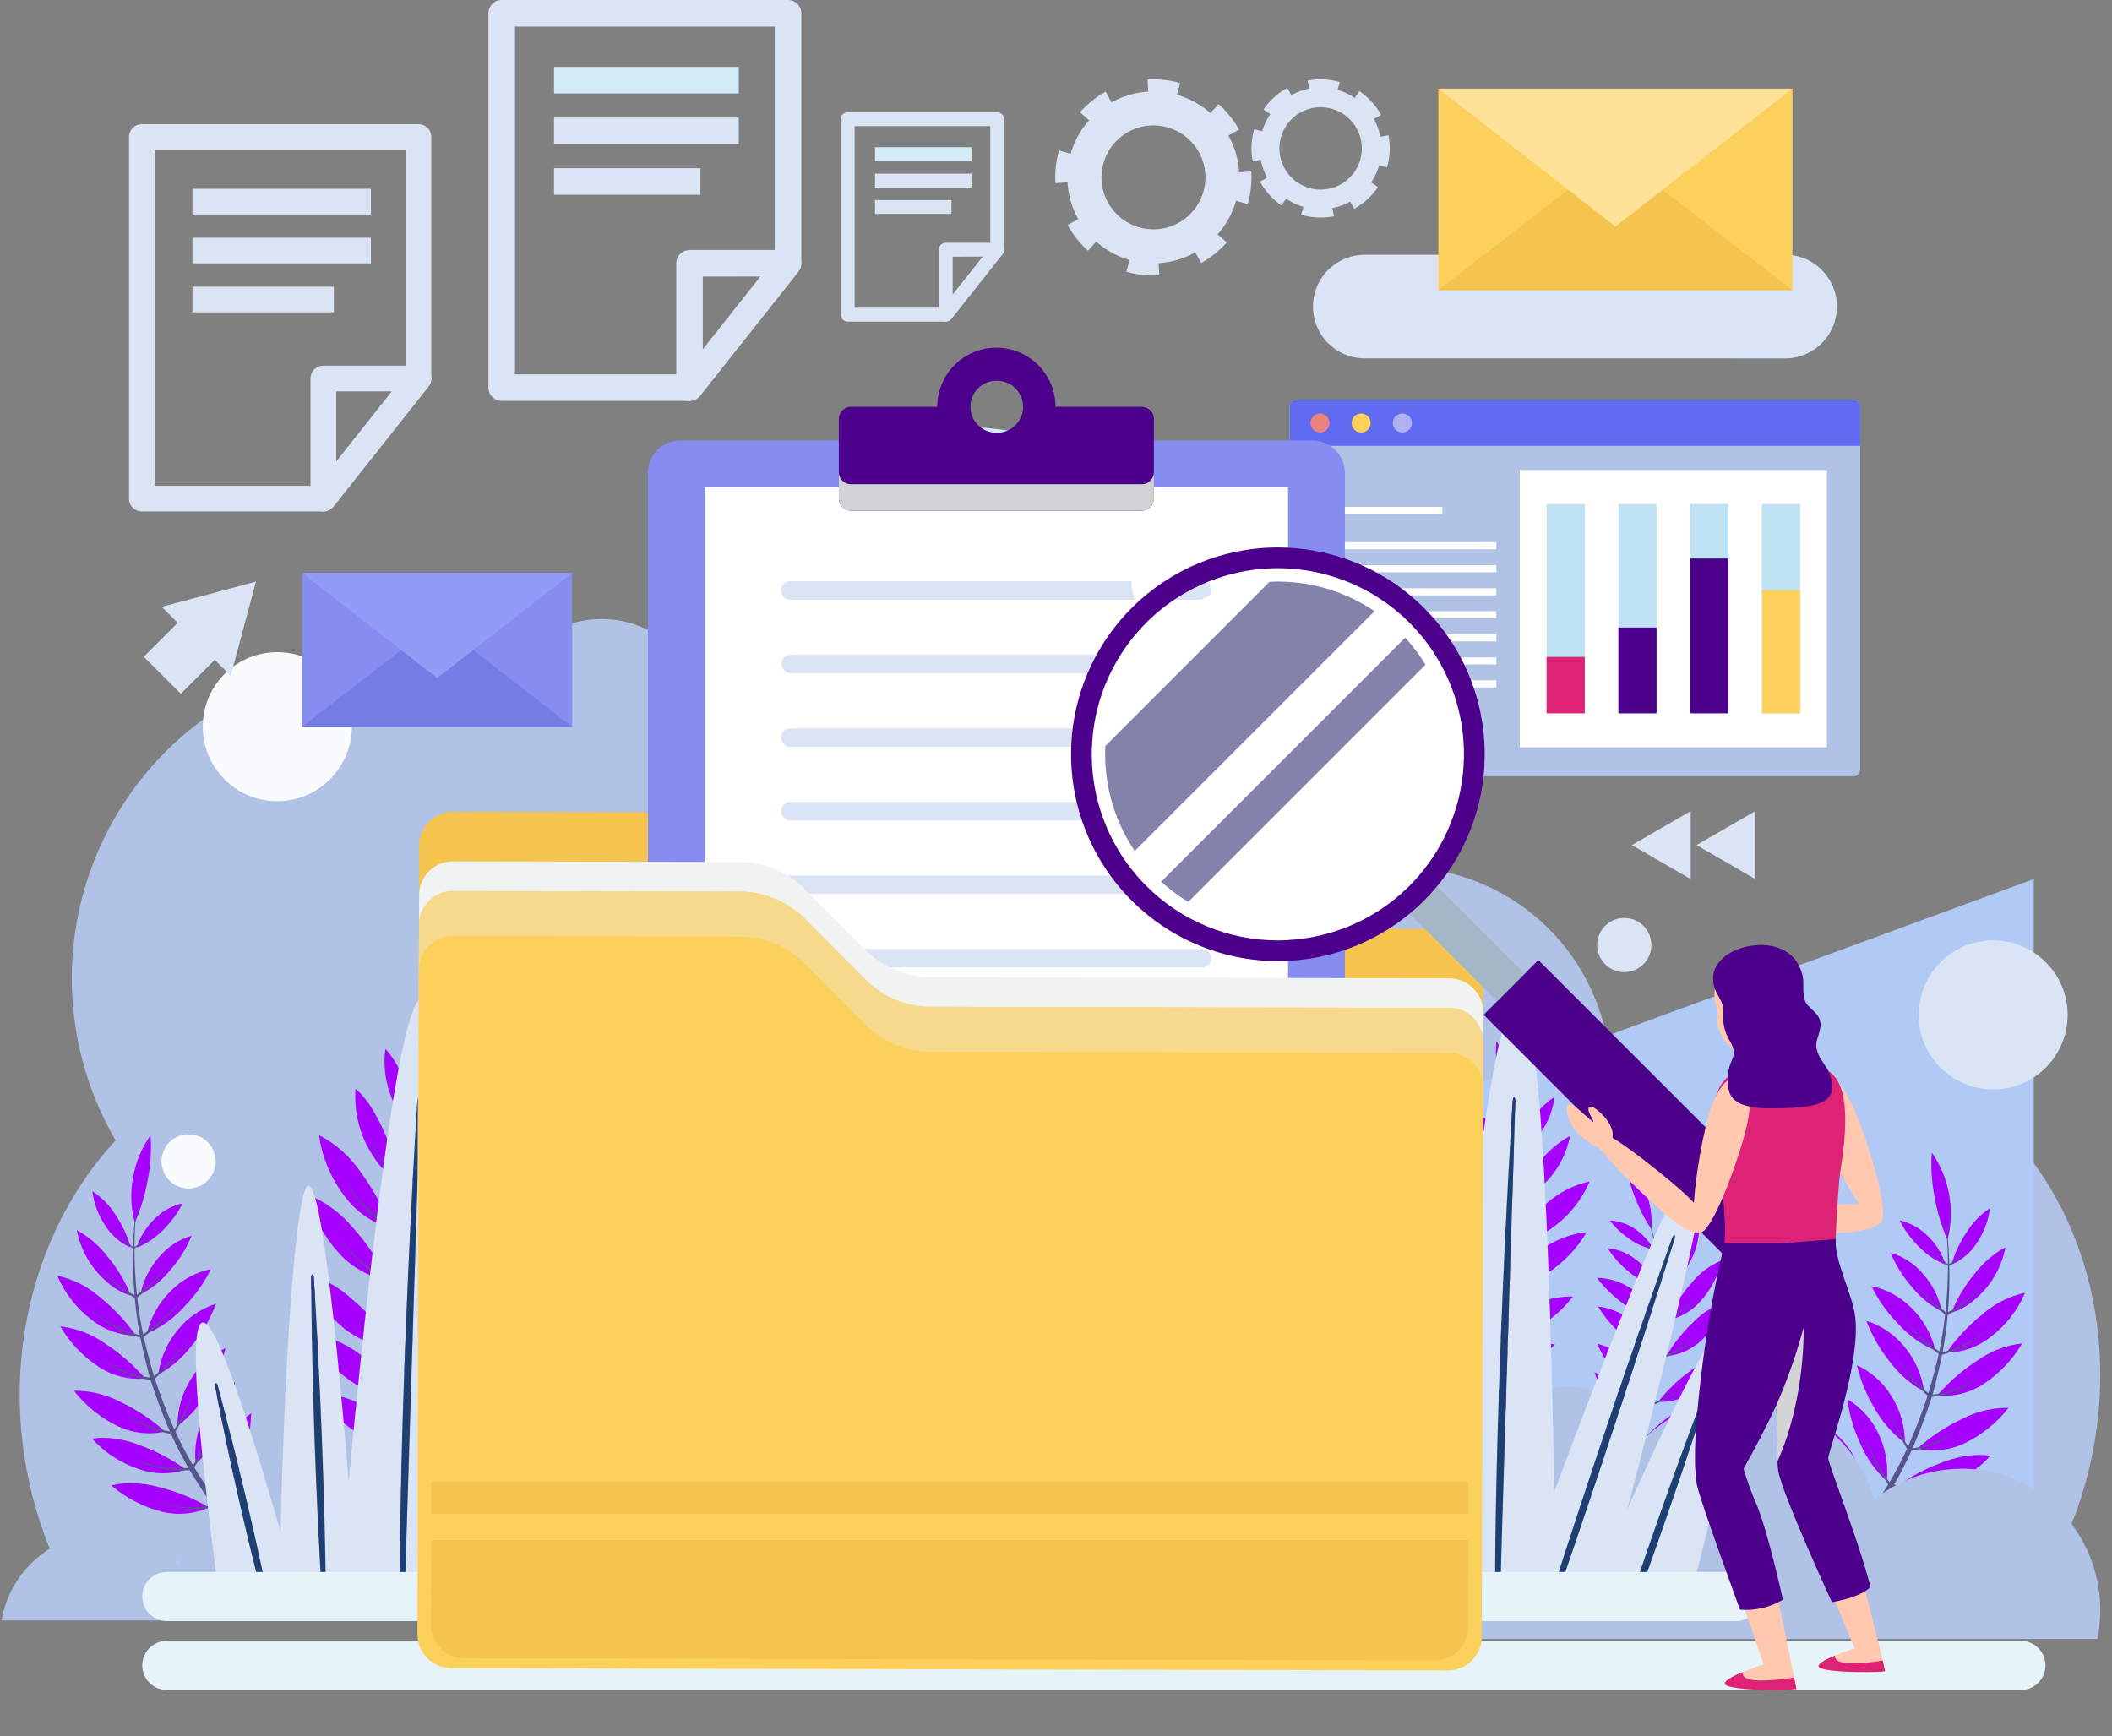 <svg id="Grupo_1115851" data-name="Grupo 1115851" xmlns="http://www.w3.org/2000/svg" xmlns:xlink="http://www.w3.org/1999/xlink" width="402.521" height="330.871" viewBox="0 0 402.521 330.871">
  <rect x="0" y="0" width="402.521" height="330.871" fill="#808080" stroke="none"/>
  <defs>
    <clipPath id="clip-path">
      <rect id="Rectángulo_413752" data-name="Rectángulo 413752" width="402.521" height="330.871" fill="none"/>
    </clipPath>
    <clipPath id="clip-path-2">
      <rect id="Rectángulo_413652" data-name="Rectángulo 413652" width="400" height="283.225" transform="translate(0.289 38.871)" fill="none"/>
    </clipPath>
    <clipPath id="clip-path-3">
      <path id="Trazado_877321" data-name="Trazado 877321" d="M371.99,285.943a21.424,21.424,0,0,0-5.486.772v0a35.655,35.655,0,0,0-9.458,3.868,13.828,13.828,0,0,0,8.992.8,23.729,23.729,0,0,0,9.62-4.99,14.5,14.5,0,0,0-3.574-.447h-.094m5.236-8.646a19.9,19.9,0,0,0-6.869,1.364l0,0a34.936,34.936,0,0,0-8.9,4.7,13.74,13.74,0,0,0,8.924-.088,20.963,20.963,0,0,0,8.955-5.816,13.517,13.517,0,0,0-2.079-.162h-.033m-28.2-4.551a28.564,28.564,0,0,0,1.625,8.655l0,0a20.583,20.583,0,0,0,4.291,7.655,16.736,16.736,0,0,0-.742-9.52,15.047,15.047,0,0,0-5.176-6.916Zm33.038-4.418a18.88,18.88,0,0,0-8.186,2.149,35.419,35.419,0,0,0-8.453,5.619,13.849,13.849,0,0,0,8.948-.989,23.488,23.488,0,0,0,8.4-6.76c-.222-.012-.443-.019-.665-.019h-.044m-27.486,6.849a20.38,20.38,0,0,0,5.013,7.1,16.643,16.643,0,0,0-1.7-9.292,14.96,14.96,0,0,0-5.8-6.3,28.033,28.033,0,0,0,2.487,8.492m2.714-6.744a20.626,20.626,0,0,0,5.764,6.593,16.688,16.688,0,0,0-2.673-9.107,15.113,15.113,0,0,0-6.466-5.713,28.166,28.166,0,0,0,3.375,8.227m19.551-9.109h0a35.5,35.5,0,0,0-7.647,6.664,13.838,13.838,0,0,0,8.741-2.141,23.427,23.427,0,0,0,7.449-7.8,18.279,18.279,0,0,0-8.542,3.277m-16.708.139h0a20.628,20.628,0,0,0,6.576,5.779,16.724,16.724,0,0,0-3.839-8.672,15.11,15.11,0,0,0-7.156-4.823,27.977,27.977,0,0,0,4.419,7.717m17.711-8.981h.007a35.139,35.139,0,0,0-6.872,7.327,13.738,13.738,0,0,0,8.4-2.981,20.853,20.853,0,0,0,6.565-8.431,18.113,18.113,0,0,0-8.1,4.084M361.8,252.348a20.321,20.321,0,0,0,7.062,5.054,16.7,16.7,0,0,0-4.65-8.2,14.972,14.972,0,0,0-7.536-4.07,27.756,27.756,0,0,0,5.124,7.216m2.587-7.062a17.7,17.7,0,0,0,5.7,4.677,14.973,14.973,0,0,0-3.641-7.222,12.4,12.4,0,0,0-6.094-3.945,22.654,22.654,0,0,0,4.035,6.49m11.935-2.482h0a27.006,27.006,0,0,0-4.39,7.338c2.619-.64,4.633-2.475,6.317-4.289a17.383,17.383,0,0,0,3.973-8.135,18.7,18.7,0,0,0-5.9,5.087m-10.5-5.1h0a13.985,13.985,0,0,0,4.991,3.338,13.318,13.318,0,0,0-3.537-5.6,10.89,10.89,0,0,0-5.208-2.839,18.548,18.548,0,0,0,3.754,5.1m9.047-2.936h0a21.374,21.374,0,0,0-2.924,6.255,10.937,10.937,0,0,0,4.716-3.973,15.193,15.193,0,0,0,2.6-6.76,14.468,14.468,0,0,0-4.392,4.477m-6.7-15.1a31.9,31.9,0,0,0,.555,8.534v0a35.845,35.845,0,0,0,2.35,7.912c.031.065.059.129.09.192.021-.066.041-.134.061-.2a20.3,20.3,0,0,0-3.049-16.435Z" fill="none"/>
    </clipPath>
    <linearGradient id="linear-gradient" x1="-9.454" y1="1.535" x2="-9.426" y2="1.535" gradientUnits="objectBoundingBox">
      <stop offset="0" stop-color="#949aff"/>
      <stop offset="0.999" stop-color="#a600ff"/>
      <stop offset="1" stop-color="#a600ff"/>
    </linearGradient>
    <clipPath id="clip-path-5">
      <path id="Trazado_877323" data-name="Trazado 877323" d="M289,264.719a21.468,21.468,0,0,0-5.486.771,35.68,35.68,0,0,0-9.457,3.87,13.83,13.83,0,0,0,8.991.8,23.715,23.715,0,0,0,9.62-4.989,14.5,14.5,0,0,0-3.573-.447H289m5.237-8.647a19.859,19.859,0,0,0-6.87,1.365l0,0a34.936,34.936,0,0,0-8.9,4.7,13.746,13.746,0,0,0,8.924-.089,20.934,20.934,0,0,0,8.955-5.817,13.5,13.5,0,0,0-2.077-.161h-.034m-28.2-4.673a28.587,28.587,0,0,0,1.629,8.78,20.58,20.58,0,0,0,4.291,7.656,16.728,16.728,0,0,0-.742-9.52A15.049,15.049,0,0,0,266.033,251.4Zm33.04-4.293a18.867,18.867,0,0,0-8.184,2.148v0a35.416,35.416,0,0,0-8.453,5.618,13.849,13.849,0,0,0,8.948-.99,23.486,23.486,0,0,0,8.4-6.759c-.223-.012-.445-.019-.667-.019h-.044m-27.484,6.85h0a20.345,20.345,0,0,0,5.013,7.1,16.63,16.63,0,0,0-1.7-9.291,14.96,14.96,0,0,0-5.8-6.3,28.041,28.041,0,0,0,2.487,8.492m2.714-6.745h0a20.652,20.652,0,0,0,5.763,6.6,16.686,16.686,0,0,0-2.671-9.107,15.115,15.115,0,0,0-6.467-5.713,28.115,28.115,0,0,0,3.375,8.225m19.551-9.109h0a35.5,35.5,0,0,0-7.647,6.664,13.837,13.837,0,0,0,8.741-2.141,23.424,23.424,0,0,0,7.448-7.8,18.308,18.308,0,0,0-8.541,3.276m-16.708.14h0a20.6,20.6,0,0,0,6.577,5.778,16.72,16.72,0,0,0-3.84-8.67,15.117,15.117,0,0,0-7.156-4.824,28.042,28.042,0,0,0,4.419,7.717m17.711-8.98h.007a35.14,35.14,0,0,0-6.872,7.327,13.738,13.738,0,0,0,8.4-2.981,20.847,20.847,0,0,0,6.565-8.429,18.127,18.127,0,0,0-8.1,4.083m-16.047,1.866a20.3,20.3,0,0,0,7.061,5.054,16.678,16.678,0,0,0-4.649-8.2,14.959,14.959,0,0,0-7.537-4.07,27.766,27.766,0,0,0,5.125,7.216m2.587-7.063a17.7,17.7,0,0,0,5.7,4.678,14.954,14.954,0,0,0-3.641-7.223,12.4,12.4,0,0,0-6.093-3.944,22.625,22.625,0,0,0,4.034,6.489m11.935-2.481h0a27.036,27.036,0,0,0-4.39,7.338c2.62-.639,4.634-2.476,6.316-4.288a17.36,17.36,0,0,0,3.974-8.136,18.7,18.7,0,0,0-5.9,5.087m-10.5-5.1h0a13.985,13.985,0,0,0,4.99,3.338,13.35,13.35,0,0,0-3.537-5.6,10.915,10.915,0,0,0-5.209-2.84,18.562,18.562,0,0,0,3.755,5.1m9.047-2.935a21.348,21.348,0,0,0-2.924,6.255,10.93,10.93,0,0,0,4.716-3.973,15.188,15.188,0,0,0,2.6-6.76,14.525,14.525,0,0,0-4.392,4.478m-6.7-15.108a32.015,32.015,0,0,0,.554,8.538v0a35.98,35.98,0,0,0,2.352,7.911c.031.065.058.13.09.193.021-.068.04-.135.06-.2a20.3,20.3,0,0,0-3.05-16.439Z" fill="none"/>
    </clipPath>
    <linearGradient id="linear-gradient-2" x1="-7.205" y1="1.828" x2="-7.178" y2="1.828" xlink:href="#linear-gradient"/>
    <clipPath id="clip-path-7">
      <path id="Trazado_877325" data-name="Trazado 877325" d="M24.8,282.677a14.455,14.455,0,0,0-3.573.447v0a23.738,23.738,0,0,0,9.621,4.989,13.831,13.831,0,0,0,8.991-.8,35.648,35.648,0,0,0-9.457-3.868,21.411,21.411,0,0,0-5.486-.772h-.1M17.546,274.2h0Zm2.076-.161a13.45,13.45,0,0,0-2.073.16,20.947,20.947,0,0,0,8.953,5.816,13.749,13.749,0,0,0,8.925.088,34.918,34.918,0,0,0-8.9-4.7,19.859,19.859,0,0,0-6.87-1.365h-.035m23.063,2.245a16.736,16.736,0,0,0-.742,9.52,20.594,20.594,0,0,0,4.291-7.656,28.605,28.605,0,0,0,1.628-8.749v-.03a15.052,15.052,0,0,0-5.177,6.915M14.112,265.091a23.48,23.48,0,0,0,8.4,6.76,13.849,13.849,0,0,0,8.948.99,35.4,35.4,0,0,0-8.453-5.619,18.868,18.868,0,0,0-8.186-2.15c-.237,0-.474.006-.709.019m24.883,4.645h0a16.643,16.643,0,0,0-1.7,9.292,20.36,20.36,0,0,0,5.014-7.1,28.06,28.06,0,0,0,2.486-8.491,14.954,14.954,0,0,0-5.8,6.3m-2.5-7.067a16.706,16.706,0,0,0-2.672,9.107,20.654,20.654,0,0,0,5.764-6.594,28.133,28.133,0,0,0,3.375-8.226,15.11,15.11,0,0,0-6.467,5.713M18.943,260.6a13.847,13.847,0,0,0,8.74,2.141,35.5,35.5,0,0,0-7.647-6.664,18.294,18.294,0,0,0-8.542-3.277,23.437,23.437,0,0,0,7.449,7.8m15.064-7.279h0a16.717,16.717,0,0,0-3.839,8.671,20.623,20.623,0,0,0,6.576-5.778,28.087,28.087,0,0,0,4.419-7.718,15.117,15.117,0,0,0-7.156,4.824M10.935,243.173a20.84,20.84,0,0,0,6.554,8.4H17.5a13.723,13.723,0,0,0,8.4,2.981,35.135,35.135,0,0,0-6.872-7.326,18.122,18.122,0,0,0-8.089-4.082Zm21.719,2.779a16.691,16.691,0,0,0-4.649,8.2,20.318,20.318,0,0,0,7.062-5.053,27.744,27.744,0,0,0,5.124-7.217,14.958,14.958,0,0,0-7.537,4.071m-2.239-6.462h0a14.949,14.949,0,0,0-3.64,7.222,17.7,17.7,0,0,0,5.7-4.677,22.694,22.694,0,0,0,4.035-6.489,12.4,12.4,0,0,0-6.1,3.944m-11.8,3.111h0c1.684,1.814,3.7,3.649,6.316,4.289a26.977,26.977,0,0,0-4.389-7.338,18.684,18.684,0,0,0-5.9-5.087,17.371,17.371,0,0,0,3.974,8.135m10.975-10.408h0a13.318,13.318,0,0,0-3.537,5.6,13.971,13.971,0,0,0,4.991-3.338,18.568,18.568,0,0,0,3.754-5.1,10.89,10.89,0,0,0-5.208,2.839M20.2,233.8h0a10.929,10.929,0,0,0,4.715,3.974A21.316,21.316,0,0,0,22,231.521a14.489,14.489,0,0,0-4.392-4.477,15.177,15.177,0,0,0,2.6,6.76m5.157-9.353h0a19.135,19.135,0,0,0,.273,8.4c.019.069.039.137.06.2.031-.063.06-.128.09-.192a35.916,35.916,0,0,0,2.351-7.912,31.951,31.951,0,0,0,.555-8.546,19.174,19.174,0,0,0-3.33,8.049" fill="none"/>
    </clipPath>
    <linearGradient id="linear-gradient-3" x1="-0.296" y1="1.58" x2="-0.269" y2="1.58" xlink:href="#linear-gradient"/>
    <clipPath id="clip-path-9">
      <path id="Trazado_877327" data-name="Trazado 877327" d="M69.784,274.154l0,0a16.464,16.464,0,0,0,10.574,1.863,42.462,42.462,0,0,0-9.671-7.365,21.667,21.667,0,0,0-10.417-3.2,28.212,28.212,0,0,0,9.512,8.7m17.254-9.943h0a19.9,19.9,0,0,0-3.792,10.708,24.5,24.5,0,0,0,7.294-7.47,34.05,34.05,0,0,0,4.584-9.583,17.907,17.907,0,0,0-8.085,6.345m-19.743-.7,0-.007a16.347,16.347,0,0,0,10.228,2.865,41.57,41.57,0,0,0-8.771-8.15,21.524,21.524,0,0,0-9.945-4.157,24.924,24.924,0,0,0,8.49,9.449m17.526-7.952h0a19.794,19.794,0,0,0-4.827,10.148,24.2,24.2,0,0,0,7.952-6.61,33.3,33.3,0,0,0,5.48-8.988,17.812,17.812,0,0,0-8.605,5.449M65.233,252.9a16.476,16.476,0,0,0,9.975,3.9,42.18,42.18,0,0,0-7.978-9.066,21.735,21.735,0,0,0-9.559-5.194,27.936,27.936,0,0,0,7.562,10.36m18.9-6.23h0a19.869,19.869,0,0,0-5.884,9.637,24.553,24.553,0,0,0,8.659-5.795,33.512,33.512,0,0,0,6.419-8.408,17.972,17.972,0,0,0-9.195,4.566m.03-11.51h0a19.876,19.876,0,0,0-7.089,8.777,24.534,24.534,0,0,0,9.34-4.607,33.367,33.367,0,0,0,7.46-7.5,17.989,17.989,0,0,0-9.711,3.331M64.61,238.867h0a16.466,16.466,0,0,0,9.381,5.159,42.26,42.26,0,0,0-6.726-10.018,21.771,21.771,0,0,0-8.8-6.4,27.9,27.9,0,0,0,6.148,11.26m20.284-12.586h0a19.854,19.854,0,0,0-7.874,7.985,24.167,24.167,0,0,0,9.673-3.624,33.054,33.054,0,0,0,8.115-6.708q-.57-.042-1.14-.042a18.106,18.106,0,0,0-8.774,2.39m-19.16,1.781h0a16.322,16.322,0,0,0,8.732,6.019,41.851,41.851,0,0,0-5.631-10.539,21.563,21.563,0,0,0-8.041-7.191,24.805,24.805,0,0,0,4.94,11.712M92.271,215.52a14.933,14.933,0,0,0-7.948,2.652v0a17.78,17.78,0,0,0-6.412,7.173A21.059,21.059,0,0,0,85.9,221.73a26.958,26.958,0,0,0,6.64-6.21Zm-6.641-6-.007.014a15.848,15.848,0,0,0-5.793,5.342,16.627,16.627,0,0,0,6.77-2.309,22.074,22.074,0,0,0,5.89-4.7c-.231-.02-.468-.029-.71-.029a13.572,13.572,0,0,0-6.15,1.682m-15.824,8.567h0m0,0c1.374,2.6,3.119,5.335,5.933,6.879a32.182,32.182,0,0,0-2.777-9.786c-1.295-2.72-2.795-5.616-5.208-7.665a20.674,20.674,0,0,0,2.052,10.572m4.545-9.615h0a13,13,0,0,0,4.19,6.021,25.419,25.419,0,0,0-1.427-8.089,17.229,17.229,0,0,0-3.663-6.5,18.069,18.069,0,0,0,.9,8.569m8.815-9.152h0a22.738,22.738,0,0,0-2.279,9.733c0,.085,0,.167,0,.252.055-.063.107-.128.162-.194a42.78,42.78,0,0,0,5.146-8.363,38.076,38.076,0,0,0,3.277-9.646,22.81,22.81,0,0,0-6.311,8.217" fill="none"/>
    </clipPath>
    <linearGradient id="linear-gradient-4" x1="-0.328" y1="2.162" x2="-0.317" y2="2.162" xlink:href="#linear-gradient"/>
    <clipPath id="clip-path-11">
      <path id="Trazado_877329" data-name="Trazado 877329" d="M318.478,275.583v0a29.219,29.219,0,0,0-7.047,4.524,11.325,11.325,0,0,0,7.365-.7,19.441,19.441,0,0,0,7.012-5.453c-.259-.018-.519-.028-.779-.028a15.585,15.585,0,0,0-6.551,1.653m-13.561-1.917,0,0a16.856,16.856,0,0,0,4.6,5.531,13.714,13.714,0,0,0-2.015-7.562,12.325,12.325,0,0,0-5.2-4.8,23.488,23.488,0,0,0,2.619,6.834m15.475-5.144h0a28.613,28.613,0,0,0-6.472,5.113,11.258,11.258,0,0,0,7.179-1.4,17.169,17.169,0,0,0,6.352-6.019,14.793,14.793,0,0,0-7.058,2.3m-13.23-.453h0a16.71,16.71,0,0,0,5.1,4.978,13.619,13.619,0,0,0-2.756-7.235,12.25,12.25,0,0,0-5.609-4.216,22.988,22.988,0,0,0,3.268,6.474m14.853-6.666v0a29.1,29.1,0,0,0-5.978,5.787,11.349,11.349,0,0,0,7.065-2.129,19.256,19.256,0,0,0,5.765-6.7,14.958,14.958,0,0,0-6.852,3.039m-13.668.825h0a16.933,16.933,0,0,0,5.626,4.457,13.67,13.67,0,0,0-3.508-6.943A12.392,12.392,0,0,0,304.4,256.1a23.035,23.035,0,0,0,3.945,6.129m.957-7.654h0a16.88,16.88,0,0,0,6.16,3.679,13.7,13.7,0,0,0-4.384-6.418,12.393,12.393,0,0,0-6.486-2.823,23.018,23.018,0,0,0,4.711,5.561m13.443-2.605,0,.005a29.046,29.046,0,0,0-5.172,6.508,11.36,11.36,0,0,0,6.726-3.025,19.238,19.238,0,0,0,4.834-7.376v-.022a15,15,0,0,0-6.391,3.91M309.58,248.6h0a16.693,16.693,0,0,0,6.443,3.022,13.672,13.672,0,0,0-4.967-5.918,12.266,12.266,0,0,0-6.679-2.158,22.8,22.8,0,0,0,5.2,5.054m12.656-3.893a28.788,28.788,0,0,0-4.448,6.928,11.262,11.262,0,0,0,6.329-3.653,17.094,17.094,0,0,0,4.036-7.77,14.848,14.848,0,0,0-5.917,4.495m-11.623-2.188a14.48,14.48,0,0,0,5.29,2.921,12.257,12.257,0,0,0-4.009-5.279,10.177,10.177,0,0,0-5.5-2.273,18.577,18.577,0,0,0,4.219,4.631m9.249-3.779v0a22.146,22.146,0,0,0-2.447,6.567,10.862,10.862,0,0,0,4.454-4.4,14.244,14.244,0,0,0,1.992-7.148,15.324,15.324,0,0,0-4,4.978m-13.006-6.1a15.162,15.162,0,0,0,3.783,3.552,11.463,11.463,0,0,0,4.518,1.948,10.935,10.935,0,0,0-3.684-3.988,8.934,8.934,0,0,0-4.6-1.512Zm0,0h0Zm10.639-.155v0a17.507,17.507,0,0,0-1.425,5.476,8.956,8.956,0,0,0,3.209-3.9,12.432,12.432,0,0,0,1.09-5.834,11.9,11.9,0,0,0-2.874,4.262m-5.928-4.389v0a29.426,29.426,0,0,0,3.072,6.027c.034.048.067.1.1.142.008-.057.013-.115.018-.174a16.626,16.626,0,0,0-4.91-12.8,26.273,26.273,0,0,0,1.719,6.8" fill="none"/>
    </clipPath>
    <linearGradient id="linear-gradient-5" x1="-11.263" y1="1.844" x2="-11.226" y2="1.844" xlink:href="#linear-gradient"/>
    <clipPath id="clip-path-13">
      <path id="Trazado_877331" data-name="Trazado 877331" d="M108.585,246.419a28.362,28.362,0,0,0-17.276,12.242h0A14.34,14.34,0,0,0,73.722,277.49a30.9,30.9,0,0,0-20.072,0c-14.536,5.158-19.018,19.731-19.47,21.313-.489-.49-7.908-8.209-18.188-6.251a20.136,20.136,0,0,0-15.7,16.306h255.1c2.782-13.714-5.26-27.266-18.028-31.284a26.768,26.768,0,0,0-24.535,4.736,26.276,26.276,0,0,0-44.318-11.11,14.26,14.26,0,0,0-25.759-3.766,28.33,28.33,0,0,0-34.164-21.015" fill="none"/>
    </clipPath>
    <clipPath id="clip-path-14">
      <path id="Trazado_877332" data-name="Trazado 877332" d="M235.665,262.167h0A14.342,14.342,0,0,0,218.074,281,30.892,30.892,0,0,0,198,281c-14.536,5.158-19.017,19.732-19.469,21.313-.491-.489-7.909-8.209-18.189-6.251a20.132,20.132,0,0,0-15.7,16.306h255.1c2.781-13.713-5.259-27.265-18.028-31.284a26.768,26.768,0,0,0-24.534,4.736,26.281,26.281,0,0,0-44.32-11.112,14.259,14.259,0,0,0-25.757-3.765,28.482,28.482,0,0,0-22.6-21.351,28.114,28.114,0,0,0-4.94-.436,28.531,28.531,0,0,0-23.906,13.013" fill="none"/>
    </clipPath>
    <clipPath id="clip-path-16">
      <path id="Trazado_877335" data-name="Trazado 877335" d="M331.574,248.868q-4.845,0-28.727,55.42h8.138q7.083-21.2,15.085-42.085c.279-.731.736-.6.492.173q-6.765,21.084-14.279,41.912h9.946q13.806-53.926,9.592-55.38a.749.749,0,0,0-.239-.04h-.008" fill="none"/>
    </clipPath>
    <clipPath id="clip-path-18">
      <path id="Trazado_877337" data-name="Trazado 877337" d="M273.164,304.288h0Zm16.1-114.078c-3.44,0-8.516,29.716-16.1,114.078h11.769l.006-3.961.064-6.94q.193-13.879.658-27.755.916-27.75,2.61-55.447c.087-1.427.568-1.45.523.026q-.867,27.736-1.737,55.478-.426,13.866-.851,27.726l-.186,6.932-.087,3.941h10.59c-1.046-84.207-3.8-113.946-7.235-114.078Z" fill="none"/>
    </clipPath>
    <clipPath id="clip-path-20">
      <path id="Trazado_877339" data-name="Trazado 877339" d="M261.969,304.283v0h8.153q-1.824-30.324-2.068-60.746c-.009-.835.469-.88.52-.019,1.216,20.242,2.056,40.508,2.3,60.766h6.1l0,0q-5.947-78.321-9.441-78.319h-.009c-2.2.07-4.807,31.37-5.564,78.319" fill="none"/>
    </clipPath>
    <linearGradient id="linear-gradient-6" x1="-4.666" y1="1.373" x2="-4.647" y2="1.373" gradientUnits="objectBoundingBox">
      <stop offset="0" stop-color="#26e6ff"/>
      <stop offset="0.485" stop-color="#4188ff"/>
      <stop offset="0.834" stop-color="#534cff"/>
      <stop offset="1" stop-color="#5a35ff"/>
    </linearGradient>
    <clipPath id="clip-path-22">
      <path id="Trazado_877341" data-name="Trazado 877341" d="M247.336,252.068v0q-3.6.733,3.167,52.214h8.261q-5.138-19.922-9.034-40.149c-.118-.618.343-.747.509-.118,3.538,13.341,6.781,26.758,9.559,40.267h5.9q-14.457-52.229-18.255-52.228a.548.548,0,0,0-.107.011" fill="none"/>
    </clipPath>
    <linearGradient id="linear-gradient-7" x1="-5.29" y1="1.448" x2="-5.267" y2="1.448" xlink:href="#linear-gradient-6"/>
    <clipPath id="clip-path-24">
      <path id="Trazado_877343" data-name="Trazado 877343" d="M288.8,304.286h6.769q10.971-34.253,23.043-68.153c.387-1.088.85-.969.494.166q-10.734,34.142-22.371,67.987h9.011q22.434-83.766,18.642-84.966a.373.373,0,0,0-.115-.018q-4.239,0-35.473,84.984" fill="none"/>
    </clipPath>
    <clipPath id="clip-path-26">
      <path id="Trazado_877345" data-name="Trazado 877345" d="M122.816,248.868q-4.845,0-28.726,55.417l0,0h8.135q7.084-21.2,15.085-42.085c.278-.731.736-.6.492.173q-6.762,21.082-14.279,41.912h9.946q13.808-53.926,9.592-55.38a.744.744,0,0,0-.239-.04h-.008" fill="none"/>
    </clipPath>
    <linearGradient id="linear-gradient-8" x1="-1.491" y1="1.35" x2="-1.473" y2="1.35" xlink:href="#linear-gradient-6"/>
    <clipPath id="clip-path-28">
      <path id="Trazado_877347" data-name="Trazado 877347" d="M64.406,304.288l0,0c0-.005,0,0,0,0Zm16.1-114.077c-3.441,0-8.517,29.714-16.1,114.077H76.182l0-3.961.065-6.94q.193-13.879.657-27.755.918-27.75,2.61-55.447c.087-1.427.567-1.45.523.026q-.869,27.736-1.737,55.478-.424,13.866-.851,27.726l-.185,6.932-.09,3.942h10.59c-1.045-84.207-3.8-113.946-7.235-114.078Z" fill="none"/>
    </clipPath>
    <clipPath id="clip-path-30">
      <path id="Trazado_877349" data-name="Trazado 877349" d="M53.212,304.285h8.149q-1.827-30.324-2.068-60.746c-.008-.835.469-.88.52-.019,1.216,20.242,2.057,40.508,2.3,60.766h6.108q-5.948-78.321-9.442-78.321h0c-2.2.07-4.807,31.367-5.563,78.321" fill="none"/>
    </clipPath>
    <clipPath id="clip-path-32">
      <path id="Trazado_877351" data-name="Trazado 877351" d="M38.579,252.068v0q-3.6.733,3.166,52.214h8.261q-5.137-19.922-9.033-40.149c-.118-.618.343-.747.509-.118,3.538,13.341,6.78,26.758,9.559,40.267h5.9q-14.459-52.229-18.256-52.229a.546.546,0,0,0-.106.011" fill="none"/>
    </clipPath>
    <clipPath id="clip-path-34">
      <path id="Trazado_877353" data-name="Trazado 877353" d="M80.046,304.286h6.769q10.971-34.253,23.043-68.153c.387-1.088.851-.969.494.166Q99.617,270.44,87.98,304.286h9.011q22.434-83.766,18.643-84.966a.38.38,0,0,0-.116-.018q-4.237,0-35.472,84.984" fill="none"/>
    </clipPath>
    <linearGradient id="linear-gradient-9" x1="-0.813" y1="1.246" x2="-0.799" y2="1.246" xlink:href="#linear-gradient-6"/>
    <clipPath id="clip-path-36">
      <rect id="Rectángulo_413701" data-name="Rectángulo 413701" width="7.269" height="10.755" transform="translate(294.765 125.202)" fill="none"/>
    </clipPath>
    <linearGradient id="linear-gradient-10" x1="-40.551" y1="19.123" x2="-40.413" y2="19.123" gradientUnits="objectBoundingBox">
      <stop offset="0" stop-color="#ff697d"/>
      <stop offset="1" stop-color="#de2276"/>
    </linearGradient>
    <clipPath id="clip-path-37">
      <rect id="Rectángulo_413703" data-name="Rectángulo 413703" width="7.27" height="16.347" transform="translate(308.447 119.61)" fill="none"/>
    </clipPath>
    <linearGradient id="linear-gradient-11" x1="-42.427" y1="12.924" x2="-42.29" y2="12.924" gradientUnits="objectBoundingBox">
      <stop offset="0" stop-color="#435df1"/>
      <stop offset="0.327" stop-color="#4333f1"/>
      <stop offset="1" stop-color="#4c008c"/>
    </linearGradient>
    <clipPath id="clip-path-38">
      <rect id="Rectángulo_413705" data-name="Rectángulo 413705" width="7.27" height="29.514" transform="translate(322.129 106.443)" fill="none"/>
    </clipPath>
    <linearGradient id="linear-gradient-12" x1="-44.309" y1="7.604" x2="-44.172" y2="7.604" gradientUnits="objectBoundingBox">
      <stop offset="0" stop-color="#69479b"/>
      <stop offset="1" stop-color="#4c008c"/>
    </linearGradient>
    <clipPath id="clip-path-40">
      <path id="Trazado_877369" data-name="Trazado 877369" d="M189.9,72.578a4.952,4.952,0,1,1,0,9.9h0a4.956,4.956,0,0,1-4.952-4.952l0,0a4.953,4.953,0,0,1,4.95-4.954m-.007-6.306a11.27,11.27,0,0,0-11.261,11.261l0,0H162.19a2.315,2.315,0,0,0-2.317,2.315h0V95.013a2.317,2.317,0,0,0,2.317,2.317h55.416a2.316,2.316,0,0,0,2.316-2.316h0V79.849a2.316,2.316,0,0,0-2.314-2.316h-16.44A11.271,11.271,0,0,0,189.9,66.272h-.008" fill="none"/>
    </clipPath>
    <linearGradient id="linear-gradient-13" x1="-2.312" y1="4.876" x2="-2.297" y2="4.876" xlink:href="#linear-gradient-12"/>
    <clipPath id="clip-path-42">
      <rect id="Rectángulo_413711" data-name="Rectángulo 413711" width="60.05" height="7.351" transform="translate(159.873 89.978)" fill="none"/>
    </clipPath>
    <clipPath id="clip-path-44">
      <rect id="Rectángulo_413713" data-name="Rectángulo 413713" width="203.125" height="148.555" transform="translate(79.557 164.168)" fill="none"/>
    </clipPath>
    <clipPath id="clip-path-45">
      <rect id="Rectángulo_413712" data-name="Rectángulo 413712" width="203.114" height="148.554" transform="translate(79.557 164.169)" fill="none"/>
    </clipPath>
    <clipPath id="clip-path-46">
      <rect id="Rectángulo_413715" data-name="Rectángulo 413715" width="308.439" height="9.365" transform="translate(27.114 299.604)" fill="none"/>
    </clipPath>
    <clipPath id="clip-path-47">
      <rect id="Rectángulo_413714" data-name="Rectángulo 413714" width="308.439" height="9.364" transform="translate(27.114 299.604)" fill="none"/>
    </clipPath>
    <clipPath id="clip-path-48">
      <path id="Trazado_877377" data-name="Trazado 877377" d="M282.759,193.408l55.208,55.207a4.915,4.915,0,0,0,6.951,0l0,0,3.48-3.48a4.917,4.917,0,0,0,0-6.953l-55.207-55.208Z" fill="none"/>
    </clipPath>
    <linearGradient id="linear-gradient-14" x1="-2.813" y1="1.694" x2="-2.802" y2="1.694" xlink:href="#linear-gradient-12"/>
    <clipPath id="clip-path-50">
      <rect id="Rectángulo_413720" data-name="Rectángulo 413720" width="65.826" height="65.826" transform="translate(210.635 110.85)" fill="none"/>
    </clipPath>
    <clipPath id="clip-path-51">
      <rect id="Rectángulo_413719" data-name="Rectángulo 413719" width="65.825" height="65.825" transform="translate(210.635 110.85)" fill="none"/>
    </clipPath>
    <clipPath id="clip-path-52">
      <path id="Trazado_877380" data-name="Trazado 877380" d="M218.464,168.847a35.472,35.472,0,1,1,25.085,10.391,35.472,35.472,0,0,1-25.085-10.391m-2.79-52.957a39.419,39.419,0,1,0,27.875-11.546,39.422,39.422,0,0,0-27.875,11.546" fill="none"/>
    </clipPath>
    <linearGradient id="linear-gradient-15" x1="-2.314" y1="2.74" x2="-2.303" y2="2.74" xlink:href="#linear-gradient-12"/>
    <clipPath id="clip-path-54">
      <rect id="Rectángulo_413724" data-name="Rectángulo 413724" width="61.048" height="61.049" transform="translate(210.635 110.849)" fill="none"/>
    </clipPath>
    <clipPath id="clip-path-55">
      <rect id="Rectángulo_413723" data-name="Rectángulo 413723" width="61.047" height="61.047" transform="translate(210.636 110.851)" fill="none"/>
    </clipPath>
    <clipPath id="clip-path-56">
      <path id="Trazado_877383" data-name="Trazado 877383" d="M349.716,315.541c-1.535.628-2.979,1.379-3.11,1.95h0c-.286,1.266,10.06,1.38,12.649,1.03l-.409-2.026a40.263,40.263,0,0,1-6.123.531c-2.3-.1-3.013-.58-3.005-1.486Z" fill="none"/>
    </clipPath>
    <linearGradient id="linear-gradient-16" x1="-26.774" y1="4.602" x2="-26.697" y2="4.602" xlink:href="#linear-gradient-10"/>
    <clipPath id="clip-path-58">
      <path id="Trazado_877393" data-name="Trazado 877393" d="M342.094,202.9h-.047c-5.53,0-11.882,1.555-12.968,2.562h0c-1.437,1.333-2.555,3.666-2.825,8.438-.077,1.333-1.063,5,.725,9.457,3.153,7.864,1.221,17.62,1.221,17.62l21.428.79s.452-14.366,1.184-18.949c2.21-13.829-.017-18.28-3.871-19.361a18.63,18.63,0,0,0-4.223-.558Z" fill="none"/>
    </clipPath>
    <linearGradient id="linear-gradient-17" x1="-11.685" y1="3.292" x2="-11.649" y2="3.292" xlink:href="#linear-gradient-10"/>
    <clipPath id="clip-path-60">
      <path id="Trazado_877396" data-name="Trazado 877396" d="M335.4,180.118a12.909,12.909,0,0,0-3.671.628h0c-2.9.934-5.641,3.161-5.194,6.486a6.6,6.6,0,0,0,.13.681c.465,1.888,1.942,2.985,1.793,5.045a8.617,8.617,0,0,0,1.163,5.333c2.278,3.86-.87,3-.237,8.928.311,2.912,3.073,4.11,8.529,4.03s11.46-.158,11.3-4.267a7.549,7.549,0,0,0-1.5-4.082c-1.049-1.587-1.947-2.918-1.377-4.874a11.352,11.352,0,0,0,.627-2.454c.124-2.063-1.356-2.728-2.5-4.065-1.234-1.437-.51-3.866-.924-5.6-.958-4.014-4.146-5.7-7.615-5.79Z" fill="none"/>
    </clipPath>
    <linearGradient id="linear-gradient-18" x1="-14.004" y1="4.83" x2="-13.961" y2="4.83" xlink:href="#linear-gradient-12"/>
    <clipPath id="clip-path-61">
      <path id="Trazado_877397" data-name="Trazado 877397" d="M339.14,237s-1.061,38.9-.2,43.484,10.2,24.889,10.2,24.889c6.085-1.106,7.348-2.923,7.348-2.923-2.252-8.889-8.059-23.467-8.059-24.553s6.207-17.891,5.156-26.864c-.524-4.479-3.916-10.375-3.737-14.871Z" fill="none"/>
    </clipPath>
    <linearGradient id="linear-gradient-19" x1="-18.365" y1="1.368" x2="-18.311" y2="1.368" xlink:href="#linear-gradient-11"/>
    <clipPath id="clip-path-62">
      <path id="Trazado_877398" data-name="Trazado 877398" d="M328.688,236.9a219.955,219.955,0,0,0-4.438,25.016c-1.739,14.381-1.184,18.647-.869,20.939s8.244,23.941,8.244,23.941a13.829,13.829,0,0,0,8.173-1.9s-2.669-12.327-4.961-18.016a56.5,56.5,0,0,1-2.541-6.953s9.8-16.9,11.451-26.932c1.625-9.874-3.169-15.908-3.32-16.095Z" fill="none"/>
    </clipPath>
    <linearGradient id="linear-gradient-20" x1="-14.107" y1="1.339" x2="-14.064" y2="1.339" xlink:href="#linear-gradient-11"/>
    <clipPath id="clip-path-63">
      <path id="Trazado_877399" data-name="Trazado 877399" d="M328.729,320.807V320.8c-.2.9,4.555,1.263,8.632,1.3h1.911q1.557-.029,3.109-.183l-.441-2.186a43.317,43.317,0,0,1-6.61.574c-2.485-.107-3.252-.626-3.243-1.6-1.658.679-3.217,1.489-3.359,2.106" fill="none"/>
    </clipPath>
    <linearGradient id="linear-gradient-21" x1="-23.714" y1="3.59" x2="-23.642" y2="3.59" xlink:href="#linear-gradient-10"/>
    <clipPath id="clip-path-64">
      <path id="Trazado_877400" data-name="Trazado 877400" d="M329.943,48.559V68.3h10.27a9.869,9.869,0,1,0,0-19.739Z" fill="none"/>
    </clipPath>
    <clipPath id="clip-path-66">
      <rect id="Rectángulo_413737" data-name="Rectángulo 413737" width="5.152" height="25.548" transform="translate(338.603 253.003)" fill="none"/>
    </clipPath>
  </defs>
  <g id="Grupo_1115988" data-name="Grupo 1115988" clip-path="url(#clip-path)">
    <g id="Grupo_1115852" data-name="Grupo 1115852">
      <g id="Grupo_1115851-2" data-name="Grupo 1115851" clip-path="url(#clip-path-2)">
        <path id="Trazado_877315" data-name="Trazado 877315" d="M386.236,306.478H15.1C-5.2,272.55,2.9,230.512,30.286,209.9c21.238-15.984,51.729-17.311,77.26-3.449a23.041,23.041,0,0,1,38.63-20c1.565-3.546,11.417-24.924,35.181-32.422,21.542-6.8,45.945.515,62.084,18.625A40.262,40.262,0,0,1,306.9,203.009c24.676-10.369,52.408-7.391,71.051,8.278,25.2,21.181,30.611,62.876,8.278,95.2" fill="#b0c2e5"/>
        <path id="Trazado_877316" data-name="Trazado 877316" d="M136,186.483a61.156,61.156,0,1,1-61.156-61.156A61.155,61.155,0,0,1,136,186.483" fill="#b0c2e5"/>
        <path id="Trazado_877317" data-name="Trazado 877317" d="M243.863,142.509a61.156,61.156,0,1,1-61.156-61.16,61.155,61.155,0,0,1,61.156,61.16" fill="#d4ebf8"/>
        <path id="Trazado_877318" data-name="Trazado 877318" d="M134.243,137.54a19.561,19.561,0,1,1-19.561-19.561,19.561,19.561,0,0,1,19.561,19.561" fill="#b0c2e5"/>
        <path id="Trazado_877319" data-name="Trazado 877319" d="M206.892,260.474a31.125,31.125,0,1,1-31.125-31.125,31.125,31.125,0,0,1,31.125,31.125" fill="#c0dfed"/>
      </g>
    </g>
    <path id="Trazado_877320" data-name="Trazado 877320" d="M387.613,167.544V304.075H15.927Z" fill="#b0c9f5"/>
    <g id="Grupo_1115854" data-name="Grupo 1115854">
      <g id="Grupo_1115853" data-name="Grupo 1115853" clip-path="url(#clip-path-3)">
        <rect id="Rectángulo_413653" data-name="Rectángulo 413653" width="36.92" height="72.465" transform="translate(349.024 219.662)" fill="url(#linear-gradient)"/>
      </g>
    </g>
    <g id="Grupo_1115856" data-name="Grupo 1115856">
      <g id="Grupo_1115855" data-name="Grupo 1115855" clip-path="url(#clip-path-2)">
        <path id="Trazado_877322" data-name="Trazado 877322" d="M369.217,266.107c.113-.024.22-.053.331-.073.353-.077.7-.152,1.057-.26a19.464,19.464,0,0,0,2.764-.977,19.211,19.211,0,0,0,2.691-1.432,16.367,16.367,0,0,0,2.549-1.959,15.969,15.969,0,0,1-2.577,1.843,18.931,18.931,0,0,1-2.7,1.309,22.49,22.49,0,0,1-2.746.855c-.359.088-.731.16-1.092.222l-.286.053c-.287.053-.586.085-.879.121.687-2.536,1.281-5.033,1.808-7.607.367-.1.735-.208,1.1-.329.051-.019.1-.036.151-.053.4-.139.8-.268,1.2-.44a20.572,20.572,0,0,0,2.648-1.271,20.168,20.168,0,0,0,2.535-1.7,16.364,16.364,0,0,0,2.34-2.21,15.747,15.747,0,0,1-2.381,2.093,19.474,19.474,0,0,1-2.55,1.585,23.6,23.6,0,0,1-2.647,1.15c-.425.156-.866.284-1.3.422l-.042.012c-.319.091-.637.168-.957.248.434-2.332.759-4.718.964-7.081.3-.165.59-.335.883-.513.345-.207.687-.434,1.022-.668a21.973,21.973,0,0,0,1.943-1.538,20.983,20.983,0,0,0,1.808-1.82,17.8,17.8,0,0,0,1.627-2.121,17.1,17.1,0,0,1-1.683,2.02,19.908,19.908,0,0,1-1.851,1.7,21.77,21.77,0,0,1-1.966,1.422c-.271.173-.547.342-.825.5-.3.168-.608.332-.914.486a81.409,81.409,0,0,0,.271-8.863c.165-.132.33-.27.492-.411a18.358,18.358,0,0,0,2.292-2.381,39.4,39.4,0,0,0,2.314-3.623,38.722,38.722,0,0,1-2.377,3.523,17.687,17.687,0,0,1-2.117,2.114q-.3.253-.61.492c-.053-1.935-.108-2.9-.278-4.84-.161-1.834-.267-2.751-.533-4.581.093.769.137,1.155.212,1.924-.093-.768-.144-1.151-.256-1.918.225,1.835.31,2.752.428,4.586.125,1.935.159,2.9.168,4.833-.211-.151-.421-.306-.628-.464-.771-.583-1.526-1.207-2.254-1.873-.973-.888-2.8-2.844-2.8-2.844s1.785,2.011,2.743,2.937c.782.754,1.6,1.468,2.435,2.13.167.133.336.264.5.392a80.853,80.853,0,0,1-.471,8.814c-.271-.209-.542-.423-.809-.637-.246-.2-.489-.4-.73-.611-.588-.5-1.173-1.045-1.745-1.59s-1.127-1.117-1.667-1.7-1.072-1.184-1.564-1.822c.471.663.979,1.292,1.5,1.906s1.056,1.218,1.608,1.8,1.123,1.155,1.7,1.7c.291.275.588.551.887.813.254.225.508.446.765.666-.259,2.341-.637,4.7-1.122,7.008-.267-.191-.535-.377-.8-.574l-.036-.026c-.356-.28-.725-.548-1.071-.828-.713-.579-1.452-1.2-2.142-1.824s-1.37-1.3-2.017-1.993a23.6,23.6,0,0,1-1.852-2.179,24.414,24.414,0,0,0,1.782,2.261c.627.719,1.29,1.425,1.963,2.09s1.372,1.323,2.092,1.937c.308.286.641.543.96.812l.121.1c.3.241.6.473.9.709-.582,2.536-1.227,5-1.965,7.493-.225-.19-.457-.379-.671-.576l-.212-.2c-.271-.243-.549-.5-.808-.75-.651-.638-1.325-1.328-1.947-2.021s-1.23-1.432-1.8-2.185a23.718,23.718,0,0,1-1.608-2.358,24.534,24.534,0,0,0,1.533,2.432c.547.781,1.129,1.549,1.733,2.277s1.228,1.456,1.888,2.132c.241.268.5.515.753.766.083.076.157.157.238.238.242.241.5.471.749.706-1.094,3.3-2.319,6.481-3.716,9.66-.137-.21-.274-.42-.407-.632-.168-.267-.331-.542-.49-.815-.391-.669-.768-1.37-1.132-2.07s-.7-1.421-1.023-2.146-.627-1.465-.886-2.224c.229.776.5,1.534.8,2.282s.6,1.492.935,2.22.685,1.457,1.049,2.156c.185.356.375.714.573,1.059.12.213.243.424.366.636-1,2.164-2.123,4.31-3.331,6.365-.153-.216-.308-.428-.457-.648l-.025-.036c-.244-.382-.5-.758-.739-1.137-.483-.783-.979-1.609-1.424-2.431s-.867-1.682-1.253-2.549a23.57,23.57,0,0,1-1.036-2.667,24.471,24.471,0,0,0,.944,2.723c.356.887.752,1.772,1.169,2.623s.862,1.7,1.34,2.523c.2.372.427.724.641,1.084.027.044.055.089.081.136.165.271.338.536.509.8-1.38,2.251-2.8,4.4-4.317,6.563-.128-.219-.263-.438-.379-.66-.044-.084-.089-.17-.136-.255-.174-.321-.353-.652-.513-.98-.4-.821-.809-1.7-1.166-2.563s-.686-1.767-.975-2.67a23.911,23.911,0,0,1-.737-2.771,24.7,24.7,0,0,0,.642,2.818c.257.922.552,1.845.88,2.736s.674,1.789,1.073,2.65c.138.335.3.654.455.976.052.1.1.2.145.3.13.271.275.539.416.808a98.226,98.226,0,0,1-9.887,11.069l.813.867a99.328,99.328,0,0,0,9.938-11.3c.3.051.6.1.9.14.115.014.226.021.338.038.36.041.719.084,1.088.1a20.326,20.326,0,0,0,5.97-.527,16.568,16.568,0,0,0,3.063-1.038,16.082,16.082,0,0,1-3.05.917,19.135,19.135,0,0,1-2.989.371,22.418,22.418,0,0,1-2.886-.075c-.369-.033-.746-.085-1.109-.142l-.288-.043c-.249-.036-.5-.093-.75-.145,1.522-2.2,2.94-4.392,4.319-6.683.317.018.635.034.954.037h.16c.422,0,.846.007,1.275-.028a20.646,20.646,0,0,0,2.922-.343,20.4,20.4,0,0,0,2.955-.789,16.347,16.347,0,0,0,2.935-1.328,15.879,15.879,0,0,1-2.936,1.2,19.869,19.869,0,0,1-2.931.67,23.545,23.545,0,0,1-2.881.228c-.453.011-.912-.012-1.369-.022h-.045c-.266-.014-.53-.038-.793-.062,1.206-2.09,2.326-4.271,3.32-6.469.241-.045.483-.091.724-.143.392-.083.791-.186,1.184-.3a22.426,22.426,0,0,0,2.336-.815,20.892,20.892,0,0,0,2.3-1.124,17.893,17.893,0,0,0,2.226-1.462,17.191,17.191,0,0,1-2.246,1.348,20.033,20.033,0,0,1-2.3,1,21.839,21.839,0,0,1-2.322.7c-.313.074-.629.144-.941.2-.249.044-.5.082-.747.119,1.386-3.226,2.6-6.456,3.677-9.8.341-.055.681-.106,1.018-.178" fill="#56548c"/>
      </g>
    </g>
    <g id="Grupo_1115858" data-name="Grupo 1115858">
      <g id="Grupo_1115857" data-name="Grupo 1115857" clip-path="url(#clip-path-5)">
        <rect id="Rectángulo_413655" data-name="Rectángulo 413655" width="36.924" height="72.463" transform="translate(266.033 198.44)" fill="url(#linear-gradient-2)"/>
      </g>
    </g>
    <g id="Grupo_1115860" data-name="Grupo 1115860">
      <g id="Grupo_1115859" data-name="Grupo 1115859" clip-path="url(#clip-path-2)">
        <path id="Trazado_877324" data-name="Trazado 877324" d="M286.228,244.881c.113-.024.22-.053.331-.073.353-.077.705-.152,1.057-.26a20.078,20.078,0,0,0,5.455-2.409,16.358,16.358,0,0,0,2.548-1.959,15.913,15.913,0,0,1-2.576,1.843,18.931,18.931,0,0,1-2.7,1.309,22.319,22.319,0,0,1-2.746.855c-.359.088-.731.16-1.092.223l-.286.052c-.287.053-.586.085-.879.121.687-2.536,1.281-5.033,1.808-7.607.367-.1.734-.208,1.1-.329.05-.019.1-.036.151-.053.4-.139.8-.268,1.2-.44a20.57,20.57,0,0,0,2.648-1.271,20.168,20.168,0,0,0,2.535-1.7,16.368,16.368,0,0,0,2.34-2.21,15.749,15.749,0,0,1-2.381,2.093,19.484,19.484,0,0,1-2.551,1.585,23.23,23.23,0,0,1-2.647,1.15c-.425.156-.866.284-1.3.423l-.042.011c-.319.091-.637.168-.957.248.434-2.332.759-4.718.964-7.081.3-.165.59-.335.883-.513.345-.207.687-.434,1.022-.668a22.3,22.3,0,0,0,1.943-1.537,20.981,20.981,0,0,0,1.808-1.82,18,18,0,0,0,1.627-2.122,17.1,17.1,0,0,1-1.683,2.02,19.906,19.906,0,0,1-1.851,1.705,21.77,21.77,0,0,1-1.966,1.422c-.271.173-.547.342-.825.5-.3.169-.608.332-.914.486a81.425,81.425,0,0,0,.271-8.863c.165-.132.33-.27.492-.411a18.359,18.359,0,0,0,2.292-2.381,39.494,39.494,0,0,0,2.311-3.617,38.729,38.729,0,0,1-2.377,3.523,17.685,17.685,0,0,1-2.117,2.114c-.2.168-.4.333-.61.492-.053-1.935-.108-2.9-.278-4.84-.161-1.834-.268-2.751-.533-4.581.093.769.136,1.154.211,1.924-.093-.768-.144-1.151-.256-1.918.224,1.835.31,2.752.428,4.586.125,1.936.159,2.9.167,4.833q-.316-.228-.627-.464c-.771-.583-1.526-1.207-2.254-1.873-.973-.888-2.8-2.844-2.8-2.844s1.785,2.012,2.743,2.937c.782.755,1.6,1.468,2.435,2.13.167.133.336.264.5.392a80.863,80.863,0,0,1-.471,8.815c-.271-.21-.542-.423-.809-.638-.246-.2-.489-.4-.73-.611-.588-.5-1.173-1.045-1.745-1.59s-1.127-1.117-1.667-1.7-1.072-1.184-1.564-1.822c.471.663.979,1.292,1.5,1.906s1.056,1.218,1.608,1.8,1.123,1.154,1.695,1.7c.291.275.588.551.887.813.255.225.509.446.766.666-.259,2.342-.637,4.7-1.122,7.008-.267-.191-.535-.377-.8-.574l-.035-.026c-.356-.28-.725-.548-1.071-.828-.713-.579-1.452-1.2-2.142-1.824s-1.37-1.3-2.017-1.993a23.6,23.6,0,0,1-1.852-2.179,24.42,24.42,0,0,0,1.782,2.261c.627.719,1.29,1.425,1.963,2.09s1.372,1.323,2.092,1.938c.308.286.64.542.96.811l.121.1c.3.241.6.473.9.709-.582,2.536-1.227,5-1.965,7.493-.225-.189-.457-.379-.671-.576l-.212-.2c-.271-.243-.549-.5-.808-.75-.651-.638-1.325-1.328-1.947-2.02s-1.23-1.433-1.8-2.186a23.883,23.883,0,0,1-1.607-2.358,24.353,24.353,0,0,0,1.533,2.432c.547.781,1.129,1.549,1.733,2.277s1.228,1.456,1.888,2.132c.241.268.5.515.753.766.083.076.157.157.238.238.241.241.5.471.749.706-1.094,3.3-2.319,6.481-3.716,9.66-.137-.21-.274-.419-.407-.632-.168-.267-.33-.542-.49-.815-.391-.668-.768-1.37-1.132-2.07s-.7-1.421-1.023-2.146-.628-1.465-.886-2.224c.229.776.5,1.534.8,2.282s.6,1.492.935,2.221.685,1.456,1.049,2.155c.185.356.375.714.573,1.059.121.214.244.424.367.636-1,2.164-2.123,4.31-3.331,6.365-.153-.216-.308-.428-.457-.648l-.025-.036c-.244-.382-.5-.757-.739-1.137-.483-.783-.979-1.609-1.424-2.431s-.867-1.682-1.253-2.549a23.576,23.576,0,0,1-1.036-2.667,24.413,24.413,0,0,0,.944,2.723c.356.887.752,1.772,1.169,2.623s.862,1.7,1.34,2.523c.2.372.427.724.641,1.084.028.044.056.089.081.136.166.271.339.536.51.8-1.38,2.251-2.8,4.4-4.318,6.563-.128-.219-.263-.438-.379-.659-.044-.085-.089-.171-.136-.256-.174-.321-.353-.652-.513-.98-.4-.821-.809-1.7-1.166-2.563s-.686-1.767-.975-2.669a24.079,24.079,0,0,1-.737-2.772,24.5,24.5,0,0,0,.642,2.818c.257.922.552,1.845.88,2.736s.674,1.789,1.072,2.65c.139.335.3.654.456.976.052.1.1.2.145.3.13.272.275.539.416.808a98.131,98.131,0,0,1-9.887,11.069l.813.867a99.244,99.244,0,0,0,9.938-11.3c.3.051.6.1.9.141.115.013.226.021.338.038.36.041.719.084,1.088.1a20.225,20.225,0,0,0,5.97-.527,16.569,16.569,0,0,0,3.063-1.038,16.086,16.086,0,0,1-3.05.917,19.14,19.14,0,0,1-2.989.372,22.418,22.418,0,0,1-2.886-.076c-.369-.033-.746-.085-1.109-.142l-.288-.043c-.249-.036-.5-.093-.75-.145,1.522-2.2,2.94-4.392,4.319-6.682.317.017.635.033.954.036h.16c.422,0,.846.007,1.275-.028A20.9,20.9,0,0,0,286,261.092a16.488,16.488,0,0,0,2.935-1.329,15.882,15.882,0,0,1-2.936,1.2,19.6,19.6,0,0,1-2.931.67,23.545,23.545,0,0,1-2.881.228c-.453.011-.912-.011-1.369-.022h-.045c-.266-.014-.53-.038-.793-.062,1.206-2.09,2.325-4.271,3.32-6.469.241-.045.482-.091.724-.143.392-.083.791-.185,1.184-.3a22.205,22.205,0,0,0,2.337-.815,20.886,20.886,0,0,0,2.3-1.123,18.015,18.015,0,0,0,2.226-1.463,17.189,17.189,0,0,1-2.246,1.348,20.031,20.031,0,0,1-2.3,1,22.144,22.144,0,0,1-2.322.7c-.313.074-.629.144-.942.2-.249.044-.5.082-.746.119,1.386-3.226,2.6-6.456,3.677-9.8.34-.055.681-.106,1.018-.178" fill="#56548c"/>
      </g>
    </g>
    <g id="Grupo_1115862" data-name="Grupo 1115862">
      <g id="Grupo_1115861" data-name="Grupo 1115861" clip-path="url(#clip-path-7)">
        <rect id="Rectángulo_413657" data-name="Rectángulo 413657" width="36.927" height="72.461" transform="translate(10.935 216.402)" fill="url(#linear-gradient-3)"/>
      </g>
    </g>
    <g id="Grupo_1115864" data-name="Grupo 1115864">
      <g id="Grupo_1115863" data-name="Grupo 1115863" clip-path="url(#clip-path-2)">
        <path id="Trazado_877326" data-name="Trazado 877326" d="M27.67,262.848c-.113-.024-.22-.053-.331-.073-.353-.077-.7-.152-1.057-.26a20.078,20.078,0,0,1-5.455-2.409,16.366,16.366,0,0,1-2.549-1.959,15.966,15.966,0,0,0,2.577,1.843,18.931,18.931,0,0,0,2.7,1.309,22.491,22.491,0,0,0,2.746.855c.359.088.731.16,1.092.223l.286.052c.287.053.586.085.879.121-.687-2.536-1.281-5.033-1.808-7.607-.368-.1-.735-.208-1.1-.329-.051-.019-.1-.036-.151-.053-.4-.139-.8-.268-1.2-.44a20.57,20.57,0,0,1-2.648-1.271,20.166,20.166,0,0,1-2.535-1.7,16.365,16.365,0,0,1-2.34-2.21,15.748,15.748,0,0,0,2.381,2.093,19.538,19.538,0,0,0,2.55,1.585,23.233,23.233,0,0,0,2.647,1.15c.425.156.866.284,1.3.422l.042.012c.319.091.637.168.957.248-.434-2.332-.759-4.718-.964-7.081-.3-.165-.59-.335-.883-.513-.345-.207-.687-.434-1.022-.668a22.294,22.294,0,0,1-1.943-1.537,20.981,20.981,0,0,1-1.808-1.82,18,18,0,0,1-1.627-2.122,17.1,17.1,0,0,0,1.683,2.02,19.909,19.909,0,0,0,1.851,1.705,21.771,21.771,0,0,0,1.966,1.422c.271.173.548.342.825.5.3.169.608.332.914.486a81.414,81.414,0,0,1-.271-8.863c-.165-.132-.33-.27-.492-.411a18.357,18.357,0,0,1-2.292-2.381,39.355,39.355,0,0,1-2.32-3.625,38.722,38.722,0,0,0,2.377,3.523,17.613,17.613,0,0,0,2.117,2.114q.3.252.61.492c.053-1.935.108-2.9.278-4.84.161-1.834.267-2.751.533-4.581-.093.769-.137,1.155-.212,1.924.093-.768.144-1.151.256-1.918-.225,1.835-.31,2.752-.428,4.586-.125,1.935-.159,2.9-.168,4.833.211-.151.421-.306.628-.464.771-.583,1.526-1.207,2.254-1.873.973-.888,2.8-2.844,2.8-2.844s-1.785,2.012-2.743,2.937c-.782.755-1.6,1.468-2.435,2.13-.167.133-.336.264-.5.392a81.119,81.119,0,0,0,.471,8.815c.271-.21.542-.423.809-.638.246-.2.489-.4.73-.611.588-.5,1.173-1.045,1.745-1.59s1.127-1.117,1.667-1.7,1.072-1.184,1.564-1.822c-.471.663-.979,1.292-1.5,1.906s-1.056,1.218-1.608,1.8-1.123,1.155-1.695,1.7c-.291.275-.588.551-.887.813-.255.225-.509.446-.766.666.259,2.342.637,4.7,1.122,7.008.267-.191.535-.377.8-.574l.036-.026c.356-.28.725-.548,1.071-.828.713-.579,1.452-1.2,2.142-1.824s1.37-1.3,2.017-1.993a23.6,23.6,0,0,0,1.852-2.179,24.418,24.418,0,0,1-1.782,2.261c-.627.719-1.29,1.425-1.963,2.09s-1.372,1.323-2.092,1.938c-.308.286-.641.542-.96.811l-.121.1c-.3.241-.6.473-.9.709.582,2.536,1.227,5,1.965,7.493.225-.189.457-.379.671-.576.07-.064.141-.13.213-.2.27-.243.548-.5.807-.75.651-.638,1.325-1.328,1.947-2.02s1.23-1.433,1.8-2.186a23.889,23.889,0,0,0,1.607-2.358,24.357,24.357,0,0,1-1.533,2.432c-.547.781-1.129,1.549-1.733,2.277s-1.228,1.456-1.888,2.132c-.241.268-.5.515-.753.766-.083.076-.157.157-.238.238-.242.241-.5.471-.748.706,1.093,3.3,2.318,6.481,3.715,9.66.137-.21.274-.419.407-.632.168-.267.33-.542.49-.815.391-.668.768-1.37,1.132-2.07s.7-1.421,1.023-2.146.627-1.465.886-2.224c-.229.776-.5,1.534-.8,2.282s-.6,1.492-.935,2.221-.685,1.456-1.049,2.155c-.185.356-.375.714-.573,1.059-.12.214-.243.424-.366.636,1,2.164,2.123,4.31,3.331,6.365.153-.216.308-.428.457-.648l.025-.036c.244-.382.5-.757.739-1.137.483-.783.979-1.609,1.424-2.431s.867-1.682,1.253-2.549a23.571,23.571,0,0,0,1.036-2.667,24.477,24.477,0,0,1-.944,2.723c-.356.887-.752,1.772-1.169,2.623s-.862,1.7-1.34,2.523c-.2.372-.426.724-.64,1.084-.028.044-.056.089-.082.136-.165.271-.338.536-.509.8,1.38,2.251,2.8,4.4,4.317,6.563.128-.219.263-.438.379-.66.044-.084.089-.17.136-.255.174-.321.353-.652.513-.98.4-.821.809-1.7,1.166-2.563s.686-1.767.975-2.669a24.088,24.088,0,0,0,.734-2.745,24.706,24.706,0,0,1-.642,2.818c-.257.922-.552,1.845-.88,2.736s-.674,1.789-1.073,2.65c-.138.335-.3.654-.455.976-.052.1-.1.2-.145.3-.13.272-.275.539-.416.808a98.225,98.225,0,0,0,9.887,11.069l-.813.867a99.243,99.243,0,0,1-9.938-11.3c-.3.051-.6.1-.9.141-.115.013-.226.021-.338.038-.36.041-.719.084-1.088.1a20.224,20.224,0,0,1-5.97-.527A16.568,16.568,0,0,1,29.4,286a16.083,16.083,0,0,0,3.05.917,19.14,19.14,0,0,0,2.989.372,22.424,22.424,0,0,0,2.886-.076c.369-.033.746-.085,1.109-.142l.288-.043c.249-.036.5-.093.75-.145-1.522-2.2-2.94-4.392-4.319-6.682-.317.017-.635.033-.954.036h-.16c-.422,0-.846.007-1.275-.028a20.9,20.9,0,0,1-5.877-1.131,16.488,16.488,0,0,1-2.935-1.329,15.879,15.879,0,0,0,2.936,1.2,19.589,19.589,0,0,0,2.931.67,23.545,23.545,0,0,0,2.881.228c.453.011.912-.011,1.369-.022h.045c.266-.014.53-.038.793-.062-1.206-2.09-2.326-4.271-3.32-6.469-.241-.045-.483-.091-.724-.143-.392-.083-.791-.185-1.184-.3a22.194,22.194,0,0,1-2.336-.815,20.882,20.882,0,0,1-2.3-1.123,18.016,18.016,0,0,1-2.226-1.463,17.191,17.191,0,0,0,2.246,1.348,20.211,20.211,0,0,0,2.3,1,22.14,22.14,0,0,0,2.322.7c.313.074.629.144.942.2.248.044.5.082.746.119-1.386-3.226-2.6-6.456-3.677-9.8-.341-.055-.681-.106-1.018-.178" fill="#56548c"/>
      </g>
    </g>
    <g id="Grupo_1115866" data-name="Grupo 1115866">
      <g id="Grupo_1115865" data-name="Grupo 1115865" clip-path="url(#clip-path-9)">
        <rect id="Rectángulo_413659" data-name="Rectángulo 413659" width="92.286" height="58.363" transform="matrix(0.26, -0.966, 0.966, 0.26, 36.237, 270.835)" fill="url(#linear-gradient-4)"/>
      </g>
    </g>
    <g id="Grupo_1115868" data-name="Grupo 1115868">
      <g id="Grupo_1115867" data-name="Grupo 1115867" clip-path="url(#clip-path-2)">
        <path id="Trazado_877328" data-name="Trazado 877328" d="M73.937,244.143c-.122-.063-.236-.129-.358-.186-.382-.2-.762-.392-1.133-.624a23.24,23.24,0,0,1-2.873-1.978,22.985,22.985,0,0,1-2.65-2.476,19.449,19.449,0,0,1-2.322-3.038,18.972,18.972,0,0,0,2.39,2.913,22.594,22.594,0,0,0,2.694,2.336,26.677,26.677,0,0,0,2.892,1.83c.384.212.79.409,1.184.592l.312.149c.315.15.648.279.973.41-.006-3.124.083-6.178.272-9.3-.39-.234-.781-.466-1.162-.717a1.828,1.828,0,0,0-.158-.108c-.414-.282-.838-.554-1.237-.873a24.559,24.559,0,0,1-2.65-2.278,24.086,24.086,0,0,1-2.386-2.739,19.5,19.5,0,0,1-2-3.262,18.771,18.771,0,0,0,2.089,3.14,23.347,23.347,0,0,0,2.441,2.609,27.9,27.9,0,0,0,2.685,2.138c.439.31.907.594,1.363.887l.045.027c.338.2.68.39,1.022.579.223-2.812.587-5.655,1.08-8.433-.291-.28-.575-.567-.856-.861-.33-.345-.655-.711-.968-1.084a25.959,25.959,0,0,1-1.757-2.366,24.958,24.958,0,0,1-1.516-2.649,21.339,21.339,0,0,1-1.225-2.945,20.558,20.558,0,0,0,1.31,2.84,23.6,23.6,0,0,0,1.6,2.531,25.576,25.576,0,0,0,1.82,2.241c.258.282.523.562.794.827.294.287.6.569.9.842a96.8,96.8,0,0,1,2.427-10.266c-.149-.2-.3-.412-.439-.624a21.733,21.733,0,0,1-1.9-3.443,46.913,46.913,0,0,1-1.539-4.868,46.3,46.3,0,0,0,1.643,4.78,21.082,21.082,0,0,0,1.779,3.083q.267.382.549.754c.658-2.207,1.021-3.3,1.814-5.475.752-2.057,1.157-3.077,2.028-5.1-.346.855-.513,1.284-.838,2.145.344-.853.522-1.278.887-2.125-.825,2.038-1.206,3.067-1.909,5.137-.742,2.185-1.079,3.286-1.685,5.5.289-.109.578-.222.865-.338,1.065-.431,2.127-.916,3.167-1.455,1.392-.721,4.1-2.4,4.1-2.4s-2.672,1.76-4.058,2.527c-1.132.627-2.3,1.192-3.456,1.7-.233.1-.467.2-.7.294a96.477,96.477,0,0,0-2.181,10.272c.375-.157.753-.319,1.126-.483.343-.151.687-.314,1.027-.477.831-.4,1.67-.838,2.5-1.288s1.639-.934,2.44-1.437,1.6-1.029,2.36-1.609c-.746.616-1.524,1.181-2.311,1.726s-1.589,1.073-2.4,1.569-1.646.98-2.472,1.427c-.419.227-.845.452-1.27.662-.361.18-.722.356-1.086.53-.426,2.769-.721,5.6-.876,8.4.366-.137.732-.268,1.1-.412l.049-.019c.5-.212,1-.4,1.486-.62,1-.445,2.038-.925,3.024-1.434s1.976-1.073,2.934-1.667a27.992,27.992,0,0,0,2.8-1.931,28.658,28.658,0,0,1-2.746,2.048c-.942.633-1.921,1.238-2.9,1.794s-1.986,1.1-3,1.58c-.443.233-.9.426-1.354.635-.057.025-.114.05-.171.079-.414.187-.832.36-1.249.538-.115,3.093-.135,6.12-.056,9.215.316-.149.642-.294.948-.456.1-.053.2-.107.3-.159.386-.2.783-.4,1.161-.613.945-.531,1.931-1.117,2.86-1.719s1.856-1.266,2.743-1.954a28.316,28.316,0,0,0,2.555-2.215,28.865,28.865,0,0,1-2.512,2.321c-.87.728-1.776,1.431-2.694,2.081s-1.86,1.294-2.827,1.867c-.36.234-.731.438-1.1.648-.119.062-.23.132-.347.2-.353.2-.716.388-1.079.58.239,4.124.662,8.162,1.285,12.245.222-.2.445-.4.664-.6.275-.255.546-.521.814-.785.656-.647,1.305-1.336,1.94-2.029s1.244-1.415,1.838-2.149,1.173-1.489,1.705-2.282c-.5.821-1.055,1.607-1.621,2.375s-1.152,1.529-1.76,2.262-1.236,1.461-1.871,2.152c-.322.352-.651.7-.984,1.04-.205.209-.412.412-.618.618.48,2.8,1.109,5.608,1.862,8.342.242-.2.486-.4.724-.6l.04-.034c.4-.364.814-.714,1.2-1.078.8-.749,1.622-1.546,2.387-2.351s1.516-1.666,2.227-2.542a28.293,28.293,0,0,0,2.015-2.743A29.157,29.157,0,0,1,85.99,259.3c-.683.909-1.411,1.8-2.152,2.652s-1.518,1.691-2.32,2.484c-.342.367-.714.7-1.07,1.048-.045.042-.091.086-.136.131-.273.26-.554.51-.833.764.89,3.011,1.852,5.925,2.932,8.874.215-.211.437-.422.64-.641q.115-.126.234-.252c.3-.314.606-.641.892-.967.716-.82,1.454-1.7,2.131-2.584s1.333-1.819,1.945-2.766a28.772,28.772,0,0,0,1.7-2.956,29.562,29.562,0,0,1-1.607,3.038c-.581.98-1.2,1.949-1.856,2.872s-1.327,1.848-2.05,2.714c-.263.342-.546.659-.825.982-.091.1-.172.2-.261.306-.234.272-.482.535-.727.8a116.772,116.772,0,0,0,7.941,15.771l-1.2.745a118.132,118.132,0,0,1-7.94-16.045c-.36-.033-.724-.064-1.081-.117-.136-.019-.266-.045-.4-.061-.427-.063-.852-.125-1.28-.227a24.047,24.047,0,0,1-6.7-2.449,19.68,19.68,0,0,1-3.2-2.139,19.057,19.057,0,0,0,3.22,2,22.556,22.556,0,0,0,3.32,1.35,26.789,26.789,0,0,0,3.339.806c.434.076.883.133,1.318.179l.344.04c.3.035.605.048.908.064-1.07-2.995-2.022-5.953-2.9-9.01-.369-.079-.739-.158-1.108-.253-.062-.018-.122-.034-.184-.05-.485-.133-.975-.253-1.456-.426a24.711,24.711,0,0,1-3.252-1.3,24.352,24.352,0,0,1-3.151-1.819,19.558,19.558,0,0,1-2.961-2.432,18.91,18.91,0,0,0,3,2.291,23.452,23.452,0,0,0,3.16,1.675,27.9,27.9,0,0,0,3.24,1.152c.516.152,1.051.268,1.579.4l.052.011c.31.066.62.12.93.174-.739-2.773-1.352-5.624-1.815-8.457-.264-.126-.527-.253-.789-.388-.426-.217-.852-.457-1.269-.707a26.253,26.253,0,0,1-2.432-1.659,24.85,24.85,0,0,1-2.3-2,21.4,21.4,0,0,1-2.1-2.368,20.3,20.3,0,0,0,2.165,2.243,23.771,23.771,0,0,0,2.336,1.862,26.172,26.172,0,0,0,2.451,1.519c.337.182.679.36,1.021.521.271.128.547.249.821.368-.6-4.134-.991-8.22-1.2-12.391-.375-.167-.751-.332-1.115-.519" fill="#56548c"/>
      </g>
    </g>
    <g id="Grupo_1115870" data-name="Grupo 1115870">
      <g id="Grupo_1115869" data-name="Grupo 1115869" clip-path="url(#clip-path-11)">
        <rect id="Rectángulo_413661" data-name="Rectángulo 413661" width="26.84" height="59.411" transform="translate(302.298 221.298)" fill="url(#linear-gradient-5)"/>
      </g>
    </g>
    <g id="Grupo_1115872" data-name="Grupo 1115872">
      <g id="Grupo_1115871" data-name="Grupo 1115871" clip-path="url(#clip-path-2)">
        <path id="Trazado_877330" data-name="Trazado 877330" d="M317.6,258.576c.087-.036.169-.075.256-.108.273-.114.546-.227.813-.366a16.484,16.484,0,0,0,4.038-2.755,13.364,13.364,0,0,0,1.762-1.958,13.147,13.147,0,0,1-1.8,1.869,15.473,15.473,0,0,1-1.979,1.455,18.28,18.28,0,0,1-2.086,1.1c-.276.124-.565.237-.847.342l-.222.085c-.224.085-.46.156-.691.227.177-2.145.284-4.247.326-6.4.281-.138.561-.277.838-.428.038-.024.076-.044.114-.065.3-.171.606-.335.9-.532a16.915,16.915,0,0,0,1.946-1.418,16.422,16.422,0,0,0,1.789-1.75,13.419,13.419,0,0,0,1.557-2.129,12.935,12.935,0,0,1-1.607,2.042,16.137,16.137,0,0,1-1.82,1.657,19.182,19.182,0,0,1-1.963,1.32c-.318.189-.656.358-.985.534l-.033.016c-.243.121-.488.231-.734.341,0-1.943-.091-3.915-.277-5.85.215-.176.426-.358.635-.545.246-.219.489-.453.724-.691a18.141,18.141,0,0,0,1.337-1.528,16.939,16.939,0,0,0,1.187-1.736,14.55,14.55,0,0,0,.995-1.951,13.954,13.954,0,0,1-1.056,1.878,16.688,16.688,0,0,1-1.237,1.65,17.94,17.94,0,0,1-1.373,1.439c-.194.179-.391.357-.591.523-.218.182-.441.359-.664.528a66.209,66.209,0,0,0-1.1-7.183c.114-.131.227-.266.336-.4a14.96,14.96,0,0,0,1.493-2.261,32.163,32.163,0,0,0,1.325-3.258,31.7,31.7,0,0,1-1.392,3.192,14.479,14.479,0,0,1-1.392,2.019c-.133.166-.273.328-.418.486-.331-1.551-.52-2.324-.945-3.859-.4-1.454-.624-2.177-1.11-3.612.189.606.281.91.457,1.518-.189-.6-.287-.906-.492-1.507.454,1.445.659,2.172,1.028,3.633.389,1.541.56,2.316.855,3.87q-.289-.136-.576-.279-1.063-.532-2.1-1.174c-.916-.572-2.68-1.876-2.68-1.876s1.739,1.355,2.648,1.959c.742.493,1.511.945,2.279,1.355.154.083.31.163.464.241a66.092,66.092,0,0,1,.932,7.175c-.249-.129-.5-.26-.747-.394-.227-.122-.454-.253-.679-.383-.549-.32-1.1-.668-1.643-1.021s-1.074-.732-1.6-1.122-1.04-.8-1.532-1.236c.478.464.981.9,1.491,1.313s1.033.824,1.564,1.21,1.077.763,1.619,1.116c.275.179.555.357.836.524.239.144.476.285.716.424.139,1.925.186,3.885.138,5.815-.244-.115-.487-.225-.73-.344l-.033-.016c-.329-.172-.666-.333-.986-.508-.661-.36-1.348-.748-2-1.152s-1.3-.845-1.922-1.306a19.22,19.22,0,0,1-1.816-1.48,19.845,19.845,0,0,0,1.773,1.557c.612.486,1.251.957,1.892,1.392s1.3.862,1.974,1.251c.292.184.6.342.895.511.038.021.075.041.113.064.274.151.552.293.828.439-.092,2.13-.246,4.21-.47,6.331-.209-.12-.425-.238-.626-.366l-.2-.125c-.254-.156-.516-.318-.762-.485-.62-.418-1.265-.873-1.869-1.339s-1.2-.971-1.777-1.493a19.415,19.415,0,0,1-1.646-1.662,19.882,19.882,0,0,0,1.6,1.733c.558.548,1.141,1.08,1.735,1.578s1.207.991,1.838,1.437c.235.18.479.341.721.506.078.048.15.1.227.156.231.159.471.306.709.457-.391,2.819-.9,5.569-1.557,8.339-.142-.149-.284-.3-.422-.449-.175-.189-.347-.388-.516-.583-.415-.481-.823-.99-1.221-1.5s-.776-1.041-1.143-1.578-.724-1.088-1.045-1.661c.3.591.635,1.162.982,1.72s.707,1.113,1.084,1.651.768,1.072,1.166,1.581c.2.259.409.519.619.769.129.154.259.306.39.458-.484,1.892-1.07,3.79-1.738,5.625-.156-.151-.312-.3-.465-.454l-.025-.026c-.255-.272-.52-.536-.765-.806-.506-.559-1.029-1.151-1.51-1.747s-.949-1.227-1.39-1.867a19.516,19.516,0,0,1-1.232-2,19.985,19.985,0,0,0,1.166,2.054c.42.661.87,1.317,1.333,1.94s.948,1.245,1.455,1.834c.215.271.452.52.677.778.028.032.057.064.085.1.174.194.353.382.53.571-.776,2.019-1.6,3.967-2.5,5.932-.136-.157-.277-.314-.4-.475-.048-.062-.1-.124-.147-.186-.189-.233-.382-.473-.559-.714-.447-.6-.9-1.249-1.321-1.891s-.816-1.323-1.184-2.007a19.717,19.717,0,0,1-1.006-2.124,20.18,20.18,0,0,0,.936,2.175c.345.7.719,1.4,1.117,2.075s.809,1.341,1.258,1.976c.162.249.338.483.513.72.057.072.108.148.162.224.145.2.3.394.456.59a80.335,80.335,0,0,1-6.322,10.392l.785.578a81.355,81.355,0,0,0,6.327-10.588c.249,0,.5,0,.748-.021.094-.006.185-.017.279-.019.3-.02.591-.04.891-.085a16.582,16.582,0,0,0,4.733-1.313,13.575,13.575,0,0,0,2.313-1.292,13.149,13.149,0,0,1-2.321,1.193,15.541,15.541,0,0,1-2.354.744,18.492,18.492,0,0,1-2.338.369c-.3.028-.613.042-.914.05l-.239.009c-.207.008-.419,0-.627-.006.9-2,1.717-3.976,2.487-6.028.258-.033.516-.068.775-.113l.129-.024c.34-.064.683-.12,1.023-.212a16.987,16.987,0,0,0,2.3-.711,16.675,16.675,0,0,0,2.264-1.075,13.5,13.5,0,0,0,2.168-1.507,13.015,13.015,0,0,1-2.187,1.407,16.218,16.218,0,0,1-2.263.976,19.3,19.3,0,0,1-2.288.613c-.363.075-.737.126-1.107.186h-.036c-.217.028-.432.048-.648.069.661-1.863,1.238-3.788,1.712-5.707.189-.072.375-.145.563-.223.3-.126.61-.267.91-.416a18.119,18.119,0,0,0,1.763-1,17.244,17.244,0,0,0,1.688-1.247,14.713,14.713,0,0,0,1.577-1.511,14.126,14.126,0,0,1-1.611,1.422,16.465,16.465,0,0,1-1.706,1.149,17.753,17.753,0,0,1-1.768.909c-.241.107-.486.21-.729.3-.194.073-.39.141-.584.207.637-2.806,1.133-5.59,1.505-8.443.267-.1.534-.187.794-.3" fill="#56548c"/>
      </g>
    </g>
    <g id="Grupo_1115874" data-name="Grupo 1115874">
      <g id="Grupo_1115873" data-name="Grupo 1115873" clip-path="url(#clip-path-13)">
        <rect id="Rectángulo_413663" data-name="Rectángulo 413663" width="257.879" height="63.211" transform="translate(0.289 245.647)" fill="#b0c2e5"/>
      </g>
    </g>
    <g id="Grupo_1115876" data-name="Grupo 1115876">
      <g id="Grupo_1115875" data-name="Grupo 1115875" clip-path="url(#clip-path-14)">
        <rect id="Rectángulo_413664" data-name="Rectángulo 413664" width="257.878" height="63.211" transform="translate(144.643 249.155)" fill="#b0c2e5"/>
      </g>
    </g>
    <g id="Grupo_1115878" data-name="Grupo 1115878">
      <g id="Grupo_1115877" data-name="Grupo 1115877" clip-path="url(#clip-path-2)">
        <path id="Trazado_877333" data-name="Trazado 877333" d="M41.109,221.35a5.162,5.162,0,1,1-5.162-5.162,5.162,5.162,0,0,1,5.162,5.162Z" fill="#f9fbfc"/>
        <path id="Trazado_877334" data-name="Trazado 877334" d="M67.044,138.5a14.2,14.2,0,1,1-14.2-14.2,14.2,14.2,0,0,1,14.2,14.2" fill="#f9fbfc"/>
      </g>
    </g>
    <g id="Grupo_1115880" data-name="Grupo 1115880">
      <g id="Grupo_1115879" data-name="Grupo 1115879" clip-path="url(#clip-path-16)">
        <rect id="Rectángulo_413666" data-name="Rectángulo 413666" width="55.235" height="63.887" transform="translate(278.851 262.721) rotate(-30)" fill="#dbe4f4"/>
      </g>
    </g>
    <g id="Grupo_1115882" data-name="Grupo 1115882">
      <g id="Grupo_1115881" data-name="Grupo 1115881" clip-path="url(#clip-path-2)">
        <path id="Trazado_877336" data-name="Trazado 877336" d="M326.07,262.2c.279-.731.736-.6.492.172q-6.764,21.086-14.279,41.912h-1.3q7.084-21.2,15.085-42.084" fill="#1e3f72"/>
      </g>
    </g>
    <g id="Grupo_1115884" data-name="Grupo 1115884">
      <g id="Grupo_1115883" data-name="Grupo 1115883" clip-path="url(#clip-path-18)">
        <rect id="Rectángulo_413668" data-name="Rectángulo 413668" width="77.271" height="110.475" transform="translate(223.766 218.726) rotate(-30.001)" fill="#dbe4f4"/>
      </g>
    </g>
    <g id="Grupo_1115886" data-name="Grupo 1115886">
      <g id="Grupo_1115885" data-name="Grupo 1115885" clip-path="url(#clip-path-2)">
        <path id="Trazado_877338" data-name="Trazado 877338" d="M288.277,210.182c.087-1.428.568-1.45.523.026q-.868,27.737-1.736,55.478-.426,13.866-.851,27.727l-.186,6.931-.09,3.942h-1l.006-3.961.064-6.94q.193-13.88.657-27.755.92-27.749,2.61-55.447" fill="#1e3f72"/>
      </g>
    </g>
    <g id="Grupo_1115888" data-name="Grupo 1115888">
      <g id="Grupo_1115887" data-name="Grupo 1115887" clip-path="url(#clip-path-20)">
        <rect id="Rectángulo_413670" data-name="Rectángulo 413670" width="52.164" height="75.336" transform="translate(228.054 245.545) rotate(-30.001)" fill="url(#linear-gradient-6)"/>
      </g>
    </g>
    <g id="Grupo_1115890" data-name="Grupo 1115890">
      <g id="Grupo_1115889" data-name="Grupo 1115889" clip-path="url(#clip-path-2)">
        <path id="Trazado_877340" data-name="Trazado 877340" d="M270.876,304.285h-.751q-1.824-30.324-2.068-60.746c-.009-.835.47-.88.52-.019,1.216,20.241,2.057,40.507,2.3,60.766" fill="#4f5aff"/>
      </g>
    </g>
    <g id="Grupo_1115892" data-name="Grupo 1115892">
      <g id="Grupo_1115891" data-name="Grupo 1115891" clip-path="url(#clip-path-22)">
        <rect id="Rectángulo_413672" data-name="Rectángulo 413672" width="44.095" height="55.613" transform="translate(222.32 265.114) rotate(-30)" fill="url(#linear-gradient-7)"/>
      </g>
    </g>
    <g id="Grupo_1115894" data-name="Grupo 1115894">
      <g id="Grupo_1115893" data-name="Grupo 1115893" clip-path="url(#clip-path-2)">
        <path id="Trazado_877342" data-name="Trazado 877342" d="M259.8,304.286h-1.034q-5.137-19.922-9.033-40.149c-.118-.618.343-.747.509-.117,3.538,13.34,6.78,26.756,9.559,40.266" fill="#4f5aff"/>
      </g>
    </g>
    <g id="Grupo_1115896" data-name="Grupo 1115896">
      <g id="Grupo_1115895" data-name="Grupo 1115895" clip-path="url(#clip-path-24)">
        <rect id="Rectángulo_413674" data-name="Rectángulo 413674" width="75.501" height="92.655" transform="matrix(0.866, -0.5, 0.5, 0.866, 252.005, 240.548)" fill="#dbe4f4"/>
      </g>
    </g>
    <g id="Grupo_1115898" data-name="Grupo 1115898">
      <g id="Grupo_1115897" data-name="Grupo 1115897" clip-path="url(#clip-path-2)">
        <path id="Trazado_877344" data-name="Trazado 877344" d="M318.619,236.132c.388-1.088.851-.969.494.166q-10.734,34.141-22.371,67.987h-1.166q10.971-34.252,23.043-68.153" fill="#1e3f72"/>
      </g>
    </g>
    <g id="Grupo_1115900" data-name="Grupo 1115900">
      <g id="Grupo_1115899" data-name="Grupo 1115899" clip-path="url(#clip-path-26)">
        <rect id="Rectángulo_413676" data-name="Rectángulo 413676" width="55.236" height="63.887" transform="translate(70.092 262.723) rotate(-30)" fill="url(#linear-gradient-8)"/>
      </g>
    </g>
    <g id="Grupo_1115902" data-name="Grupo 1115902">
      <g id="Grupo_1115901" data-name="Grupo 1115901" clip-path="url(#clip-path-2)">
        <path id="Trazado_877346" data-name="Trazado 877346" d="M117.312,262.2c.278-.731.736-.6.492.172q-6.764,21.086-14.279,41.912h-1.3q7.084-21.2,15.085-42.084" fill="#4f5aff"/>
      </g>
    </g>
    <g id="Grupo_1115904" data-name="Grupo 1115904">
      <g id="Grupo_1115903" data-name="Grupo 1115903" clip-path="url(#clip-path-28)">
        <rect id="Rectángulo_413678" data-name="Rectángulo 413678" width="77.273" height="110.477" transform="matrix(0.866, -0.5, 0.5, 0.866, 15.008, 218.726)" fill="#dbe4f4"/>
      </g>
    </g>
    <g id="Grupo_1115906" data-name="Grupo 1115906">
      <g id="Grupo_1115905" data-name="Grupo 1115905" clip-path="url(#clip-path-2)">
        <path id="Trazado_877348" data-name="Trazado 877348" d="M79.519,210.182c.087-1.428.568-1.45.523.026q-.869,27.735-1.736,55.478-.426,13.866-.851,27.727l-.188,6.93-.09,3.942h-1l0-3.961.064-6.94q.193-13.879.657-27.755.919-27.748,2.61-55.447" fill="#1e3f72"/>
      </g>
    </g>
    <g id="Grupo_1115908" data-name="Grupo 1115908">
      <g id="Grupo_1115907" data-name="Grupo 1115907" clip-path="url(#clip-path-30)">
        <rect id="Rectángulo_413680" data-name="Rectángulo 413680" width="52.165" height="75.338" transform="matrix(0.866, -0.5, 0.5, 0.866, 19.297, 245.542)" fill="#dbe4f4"/>
      </g>
    </g>
    <g id="Grupo_1115910" data-name="Grupo 1115910">
      <g id="Grupo_1115909" data-name="Grupo 1115909" clip-path="url(#clip-path-2)">
        <path id="Trazado_877350" data-name="Trazado 877350" d="M62.118,304.285h-.754Q59.54,273.961,59.3,243.539c-.009-.835.469-.88.52-.019,1.216,20.241,2.057,40.507,2.3,60.766" fill="#1e3f72"/>
      </g>
    </g>
    <g id="Grupo_1115912" data-name="Grupo 1115912">
      <g id="Grupo_1115911" data-name="Grupo 1115911" clip-path="url(#clip-path-32)">
        <rect id="Rectángulo_413682" data-name="Rectángulo 413682" width="44.089" height="55.606" transform="matrix(0.866, -0.5, 0.5, 0.866, 13.567, 265.117)" fill="#dbe4f4"/>
      </g>
    </g>
    <g id="Grupo_1115914" data-name="Grupo 1115914">
      <g id="Grupo_1115913" data-name="Grupo 1115913" clip-path="url(#clip-path-2)">
        <path id="Trazado_877352" data-name="Trazado 877352" d="M51.04,304.286H50.006q-5.137-19.922-9.033-40.149c-.118-.618.343-.747.509-.117,3.537,13.34,6.78,26.756,9.559,40.266" fill="#1e3f72"/>
      </g>
    </g>
    <g id="Grupo_1115916" data-name="Grupo 1115916">
      <g id="Grupo_1115915" data-name="Grupo 1115915" clip-path="url(#clip-path-34)">
        <rect id="Rectángulo_413684" data-name="Rectángulo 413684" width="75.501" height="92.656" transform="matrix(0.866, -0.5, 0.5, 0.866, 43.247, 240.548)" fill="url(#linear-gradient-9)"/>
      </g>
    </g>
    <g id="Grupo_1115918" data-name="Grupo 1115918">
      <g id="Grupo_1115917" data-name="Grupo 1115917" clip-path="url(#clip-path-2)">
        <path id="Trazado_877354" data-name="Trazado 877354" d="M109.858,236.132c.388-1.088.851-.969.494.166q-10.734,34.141-22.371,67.987H86.815q10.969-34.252,23.043-68.153" fill="#4f5aff"/>
        <path id="Trazado_877355" data-name="Trazado 877355" d="M354.529,77.454v69.272a1.22,1.22,0,0,1-1.219,1.221H247.023a1.22,1.22,0,0,1-1.221-1.219V77.454a1.227,1.227,0,0,1,1.221-1.229H353.308a1.227,1.227,0,0,1,1.221,1.229" fill="#b0c2e5"/>
        <path id="Trazado_877356" data-name="Trazado 877356" d="M354.529,77.454v7.524H245.8V77.454a1.227,1.227,0,0,1,1.221-1.229h106.29a1.227,1.227,0,0,1,1.221,1.229" fill="#606bf1"/>
        <path id="Trazado_877357" data-name="Trazado 877357" d="M253.388,80.621a1.809,1.809,0,1,1-1.809-1.809,1.809,1.809,0,0,1,1.809,1.809" fill="#ec827d"/>
        <path id="Trazado_877358" data-name="Trazado 877358" d="M261.231,80.621a1.809,1.809,0,1,1-1.809-1.809,1.809,1.809,0,0,1,1.809,1.809" fill="#fbd15b"/>
        <path id="Trazado_877359" data-name="Trazado 877359" d="M269.08,80.621a1.809,1.809,0,1,1-1.809-1.809h0a1.809,1.809,0,0,1,1.809,1.809" fill="#b1b2f3"/>
        <rect id="Rectángulo_413685" data-name="Rectángulo 413685" width="58.534" height="52.853" transform="translate(289.656 89.586)" fill="#fff"/>
        <rect id="Rectángulo_413686" data-name="Rectángulo 413686" width="20.678" height="1.349" transform="translate(254.226 96.611)" fill="#fff"/>
        <rect id="Rectángulo_413687" data-name="Rectángulo 413687" width="30.955" height="1.35" transform="translate(254.226 103.34)" fill="#fff"/>
        <rect id="Rectángulo_413688" data-name="Rectángulo 413688" width="30.955" height="1.349" transform="translate(254.226 107.73)" fill="#fff"/>
        <rect id="Rectángulo_413689" data-name="Rectángulo 413689" width="30.955" height="1.349" transform="translate(254.226 112.119)" fill="#fff"/>
        <rect id="Rectángulo_413690" data-name="Rectángulo 413690" width="30.955" height="1.35" transform="translate(254.226 116.507)" fill="#fff"/>
        <rect id="Rectángulo_413691" data-name="Rectángulo 413691" width="30.955" height="1.349" transform="translate(254.226 120.896)" fill="#fff"/>
        <rect id="Rectángulo_413692" data-name="Rectángulo 413692" width="30.955" height="1.349" transform="translate(254.226 125.285)" fill="#fff"/>
        <rect id="Rectángulo_413693" data-name="Rectángulo 413693" width="30.955" height="1.349" transform="translate(254.226 129.674)" fill="#fff"/>
        <rect id="Rectángulo_413694" data-name="Rectángulo 413694" width="20.357" height="1.35" transform="translate(254.226 134.062)" fill="#fff"/>
        <rect id="Rectángulo_413695" data-name="Rectángulo 413695" width="7.27" height="39.89" transform="translate(294.765 96.067)" fill="#bee1f4"/>
        <rect id="Rectángulo_413696" data-name="Rectángulo 413696" width="7.27" height="39.89" transform="translate(308.447 96.067)" fill="#bee1f4"/>
        <rect id="Rectángulo_413697" data-name="Rectángulo 413697" width="7.27" height="39.89" transform="translate(322.129 96.067)" fill="#bee1f4"/>
        <rect id="Rectángulo_413698" data-name="Rectángulo 413698" width="7.27" height="39.89" transform="translate(335.811 96.067)" fill="#bee1f4"/>
      </g>
    </g>
    <g id="Grupo_1115920" data-name="Grupo 1115920">
      <g id="Grupo_1115919" data-name="Grupo 1115919" clip-path="url(#clip-path-36)">
        <rect id="Rectángulo_413700" data-name="Rectángulo 413700" width="7.269" height="10.755" transform="translate(294.765 125.202)" fill="url(#linear-gradient-10)"/>
      </g>
    </g>
    <g id="Grupo_1115922" data-name="Grupo 1115922">
      <g id="Grupo_1115921" data-name="Grupo 1115921" clip-path="url(#clip-path-37)">
        <rect id="Rectángulo_413702" data-name="Rectángulo 413702" width="7.27" height="16.347" transform="translate(308.447 119.61)" fill="url(#linear-gradient-11)"/>
      </g>
    </g>
    <g id="Grupo_1115924" data-name="Grupo 1115924">
      <g id="Grupo_1115923" data-name="Grupo 1115923" clip-path="url(#clip-path-38)">
        <rect id="Rectángulo_413704" data-name="Rectángulo 413704" width="7.27" height="29.514" transform="translate(322.129 106.443)" fill="url(#linear-gradient-12)"/>
      </g>
    </g>
    <rect id="Rectángulo_413706" data-name="Rectángulo 413706" width="7.27" height="23.48" transform="translate(335.811 112.477)" fill="#fbd15b"/>
    <g id="Grupo_1115926" data-name="Grupo 1115926">
      <g id="Grupo_1115925" data-name="Grupo 1115925" clip-path="url(#clip-path-2)">
        <path id="Trazado_877360" data-name="Trazado 877360" d="M282.672,183.493l-.259,113.347a6.465,6.465,0,0,1-6.468,6.437L86,302.837a6.478,6.478,0,0,1-6.438-6.468l.314-135.208a6.469,6.469,0,0,1,6.468-6.438l55.48.129a17.9,17.9,0,0,1,11,4.59L165.537,172.2a17.961,17.961,0,0,0,11.007,4.59l99.7.231a6.47,6.47,0,0,1,6.438,6.468" fill="#f4c44e"/>
        <path id="Trazado_877361" data-name="Trazado 877361" d="M250.141,259.353H129.656a6.177,6.177,0,0,1-6.177-6.176V90.132a6.177,6.177,0,0,1,6.177-6.176H250.141a6.177,6.177,0,0,1,6.176,6.176V253.177a6.177,6.177,0,0,1-6.176,6.176" fill="#878cf0"/>
        <rect id="Rectángulo_413707" data-name="Rectángulo 413707" width="111.174" height="140.101" transform="translate(134.311 92.841)" fill="#fff"/>
        <path id="Trazado_877362" data-name="Trazado 877362" d="M229.126,128.321H150.672a1.763,1.763,0,0,1,0-3.525h78.455a1.763,1.763,0,0,1,0,3.525" fill="#dbe4f4"/>
        <path id="Trazado_877363" data-name="Trazado 877363" d="M229.126,114.3H150.672a1.763,1.763,0,0,1-.084-3.525h78.539a1.763,1.763,0,0,1,0,3.525" fill="#dbe4f4"/>
        <path id="Trazado_877364" data-name="Trazado 877364" d="M229.126,142.341H150.672a1.763,1.763,0,0,1-.084-3.525h78.539a1.763,1.763,0,0,1,0,3.525" fill="#dbe4f4"/>
        <path id="Trazado_877365" data-name="Trazado 877365" d="M229.126,156.36H150.672a1.763,1.763,0,1,1-.084-3.525q.042,0,.084,0h78.455a1.763,1.763,0,0,1,0,3.525" fill="#dbe4f4"/>
        <path id="Trazado_877366" data-name="Trazado 877366" d="M229.126,170.38H150.672a1.763,1.763,0,0,1,0-3.525h78.455a1.763,1.763,0,0,1,0,3.525" fill="#dbe4f4"/>
        <path id="Trazado_877367" data-name="Trazado 877367" d="M229.126,184.4H150.672a1.763,1.763,0,0,1,0-3.525h78.455a1.763,1.763,0,0,1,0,3.525" fill="#dbe4f4"/>
        <path id="Trazado_877368" data-name="Trazado 877368" d="M194.119,198.418H150.672a1.763,1.763,0,0,1,0-3.525H194.12a1.763,1.763,0,1,1,.084,3.525q-.042,0-.084,0" fill="#bee1f4"/>
      </g>
    </g>
    <g id="Grupo_1115928" data-name="Grupo 1115928">
      <g id="Grupo_1115927" data-name="Grupo 1115927" clip-path="url(#clip-path-40)">
        <rect id="Rectángulo_413709" data-name="Rectángulo 413709" width="67.533" height="56.922" transform="matrix(0.866, -0.5, 0.5, 0.866, 146.424, 74.037)" fill="url(#linear-gradient-13)"/>
      </g>
    </g>
    <g id="Grupo_1115945" data-name="Grupo 1115945">
      <g id="Grupo_1115944" data-name="Grupo 1115944" clip-path="url(#clip-path-2)">
        <g id="Grupo_1115933" data-name="Grupo 1115933" style="mix-blend-mode: multiply;isolation: isolate">
          <g id="Grupo_1115932" data-name="Grupo 1115932">
            <g id="Grupo_1115931" data-name="Grupo 1115931" clip-path="url(#clip-path-42)">
              <g id="Grupo_1115930" data-name="Grupo 1115930">
                <g id="Grupo_1115929" data-name="Grupo 1115929" clip-path="url(#clip-path-42)">
                  <path id="Trazado_877370" data-name="Trazado 877370" d="M217.606,92.295H162.19a2.317,2.317,0,0,1-2.317-2.317v5.034a2.317,2.317,0,0,0,2.317,2.317h55.416a2.317,2.317,0,0,0,2.317-2.317V89.978a2.317,2.317,0,0,1-2.317,2.317" fill="#d1d3d4"/>
                </g>
              </g>
            </g>
          </g>
        </g>
        <g id="Grupo_1115938" data-name="Grupo 1115938" style="mix-blend-mode: multiply;isolation: isolate">
          <g id="Grupo_1115937" data-name="Grupo 1115937">
            <g id="Grupo_1115936" data-name="Grupo 1115936" clip-path="url(#clip-path-44)">
              <g id="Grupo_1115935" data-name="Grupo 1115935">
                <g id="Grupo_1115934" data-name="Grupo 1115934" clip-path="url(#clip-path-45)">
                  <path id="Trazado_877371" data-name="Trazado 877371" d="M282.672,192.938l-.259,113.347a6.465,6.465,0,0,1-6.468,6.437L86,312.281a6.477,6.477,0,0,1-6.438-6.467l.314-135.208a6.469,6.469,0,0,1,6.468-6.438l55.48.129a17.9,17.9,0,0,1,11,4.59l12.714,12.762a17.961,17.961,0,0,0,11.007,4.59l99.7.231a6.47,6.47,0,0,1,6.438,6.468" fill="#f1f2f2"/>
                </g>
              </g>
            </g>
          </g>
        </g>
        <path id="Trazado_877372" data-name="Trazado 877372" d="M385.155,322.1H31.8a4.682,4.682,0,0,1,0-9.364h353.36a4.682,4.682,0,0,1,0,9.364" fill="#e6f3f9"/>
        <g id="Grupo_1115943" data-name="Grupo 1115943" style="mix-blend-mode: multiply;isolation: isolate">
          <g id="Grupo_1115942" data-name="Grupo 1115942">
            <g id="Grupo_1115941" data-name="Grupo 1115941" clip-path="url(#clip-path-46)">
              <g id="Grupo_1115940" data-name="Grupo 1115940">
                <g id="Grupo_1115939" data-name="Grupo 1115939" clip-path="url(#clip-path-47)">
                  <path id="Trazado_877373" data-name="Trazado 877373" d="M330.871,308.969H31.8a4.682,4.682,0,1,1,0-9.364H330.871a4.682,4.682,0,1,1,0,9.364" fill="#e6f3f9"/>
                </g>
              </g>
            </g>
          </g>
        </g>
        <path id="Trazado_877374" data-name="Trazado 877374" d="M282.672,198.594l-.259,113.347a6.465,6.465,0,0,1-6.468,6.437L86,317.934a6.476,6.476,0,0,1-6.438-6.467l.314-135.208a6.469,6.469,0,0,1,6.468-6.438l55.48.129a17.9,17.9,0,0,1,11,4.59L165.533,187.3a17.961,17.961,0,0,0,11.007,4.59l99.7.231a6.47,6.47,0,0,1,6.438,6.468" fill="#fbd15b"/>
        <path id="Trazado_877375" data-name="Trazado 877375" d="M279.844,293.521l-.035,16.683a6.3,6.3,0,0,1-6.3,6.266l-185.073-.423a6.324,6.324,0,0,1-6.275-6.3l.035-16.225Z" fill="#fbd15b"/>
        <path id="Trazado_877376" data-name="Trazado 877376" d="M79.871,184.816a6.469,6.469,0,0,1,6.468-6.438l55.48.129a17.9,17.9,0,0,1,11,4.59l12.714,12.761a17.957,17.957,0,0,0,11.007,4.591l99.7.231a6.465,6.465,0,0,1,6.419,6.077l.019-8.163a6.47,6.47,0,0,0-6.438-6.468l-99.7-.231a17.957,17.957,0,0,1-11.007-4.591l-12.72-12.761a17.9,17.9,0,0,0-11-4.59l-55.48-.129a6.469,6.469,0,0,0-6.468,6.438l-.314,78.179c0-59.016.314-69.625.314-69.625" fill="#f7d98d"/>
      </g>
    </g>
    <g id="Grupo_1115947" data-name="Grupo 1115947">
      <g id="Grupo_1115946" data-name="Grupo 1115946" clip-path="url(#clip-path-48)">
        <rect id="Rectángulo_413717" data-name="Rectángulo 413717" width="95.546" height="95.546" transform="translate(248.978 216.755) rotate(-45)" fill="url(#linear-gradient-14)"/>
      </g>
    </g>
    <rect id="Rectángulo_413718" data-name="Rectángulo 413718" width="7.422" height="25.243" transform="translate(267.501 172.966) rotate(-45.005)" fill="#a5b7c6"/>
    <g id="Grupo_1115954" data-name="Grupo 1115954">
      <g id="Grupo_1115953" data-name="Grupo 1115953" clip-path="url(#clip-path-2)">
        <path id="Trazado_877378" data-name="Trazado 877378" d="M243.548,110.052a13.963,13.963,0,1,1,0-.005m0-1.763a35.474,35.474,0,1,0,25.084,10.391,35.474,35.474,0,0,0-25.084-10.391" fill="#fff"/>
        <g id="Grupo_1115952" data-name="Grupo 1115952" style="mix-blend-mode: multiply;isolation: isolate">
          <g id="Grupo_1115951" data-name="Grupo 1115951">
            <g id="Grupo_1115950" data-name="Grupo 1115950" clip-path="url(#clip-path-50)">
              <g id="Grupo_1115949" data-name="Grupo 1115949">
                <g id="Grupo_1115948" data-name="Grupo 1115948" clip-path="url(#clip-path-51)">
                  <path id="Trazado_877379" data-name="Trazado 877379" d="M266.821,120.49a32.913,32.913,0,1,1-46.546,0,32.914,32.914,0,0,1,46.546,0" fill="#fff"/>
                </g>
              </g>
            </g>
          </g>
        </g>
      </g>
    </g>
    <g id="Grupo_1115956" data-name="Grupo 1115956">
      <g id="Grupo_1115955" data-name="Grupo 1115955" clip-path="url(#clip-path-52)">
        <rect id="Rectángulo_413722" data-name="Rectángulo 413722" width="86.537" height="82.689" transform="translate(200.28 104.344)" fill="url(#linear-gradient-15)"/>
      </g>
    </g>
    <g id="Grupo_1115963" data-name="Grupo 1115963">
      <g id="Grupo_1115962" data-name="Grupo 1115962" clip-path="url(#clip-path-2)">
        <g id="Grupo_1115961" data-name="Grupo 1115961" style="mix-blend-mode: screen;isolation: isolate">
          <g id="Grupo_1115960" data-name="Grupo 1115960">
            <g id="Grupo_1115959" data-name="Grupo 1115959" clip-path="url(#clip-path-54)">
              <g id="Grupo_1115958" data-name="Grupo 1115958">
                <g id="Grupo_1115957" data-name="Grupo 1115957" clip-path="url(#clip-path-55)">
                  <path id="Trazado_877381" data-name="Trazado 877381" d="M267.817,121.538l-46.494,46.5a32.851,32.851,0,0,0,5.147,3.865l45.213-45.213a32.919,32.919,0,0,0-3.866-5.147m-25.87-10.648-31.273,31.272a32.862,32.862,0,0,0,5.6,20.02l45.693-45.694a32.871,32.871,0,0,0-20.019-5.6" fill="#8382ab"/>
                </g>
              </g>
            </g>
          </g>
        </g>
        <path id="Trazado_877382" data-name="Trazado 877382" d="M359.255,318.522c-2.588.351-12.936.237-12.649-1.028.13-.572,1.576-1.324,3.111-1.952,1.821-.752,3.757-1.355,3.757-1.355l-4.017-9.681,5.578-3.226,3.813,15.217Z" fill="#ffc8af"/>
      </g>
    </g>
    <g id="Grupo_1115965" data-name="Grupo 1115965">
      <g id="Grupo_1115964" data-name="Grupo 1115964" clip-path="url(#clip-path-56)">
        <rect id="Rectángulo_413726" data-name="Rectángulo 413726" width="12.935" height="3.331" transform="translate(346.32 315.541)" fill="url(#linear-gradient-16)"/>
      </g>
    </g>
    <g id="Grupo_1115967" data-name="Grupo 1115967">
      <g id="Grupo_1115966" data-name="Grupo 1115966" clip-path="url(#clip-path-2)">
        <path id="Trazado_877384" data-name="Trazado 877384" d="M342.382,321.911c-2.794.379-13.96.256-13.651-1.11.141-.617,1.7-1.428,3.358-2.106,1.965-.811,4.054-1.463,4.054-1.463l-3.56-10.382,6.019-3.481,3.34,16.357Z" fill="#ffc8af"/>
        <path id="Trazado_877385" data-name="Trazado 877385" d="M342.333,283.867c-3.322-.279-3.56-18.872-3.048-26.765s2.391-14.015,6.447-13.674,4.887,6.69,4.073,14.558-4.15,26.161-7.473,25.881" fill="#ffc8af"/>
        <path id="Trazado_877386" data-name="Trazado 877386" d="M358.269,233.07c-2.218.923-8.771-11.465-11.161-16.928s-3.3-10.2-.59-11.322,5.424,2.854,7.614,8.4,6.354,18.927,4.137,19.85" fill="#ffc8af"/>
        <path id="Trazado_877387" data-name="Trazado 877387" d="M329.668,233.422c-.118-2.127,15.5-3.576,19.92-3.821s9.1-.176,9.233,2.209-4.514,2.968-8.933,3.213-20.1.526-20.22-1.6" fill="#ffc8af"/>
        <path id="Trazado_877388" data-name="Trazado 877388" d="M326.483,284.854c-3.257-.711-1.065-19.175.474-26.934s4.2-13.583,8.178-12.715,3.971,7.272,2.137,14.966-7.532,25.394-10.789,24.684" fill="#ffc8af"/>
        <path id="Trazado_877389" data-name="Trazado 877389" d="M303.119,215.316c1.392-1.588,13.459,8.226,16.76,11.119s6.567,6.193,5.007,7.973-5.258-1.031-8.558-3.925-14.6-13.579-13.208-15.167" fill="#ffc8af"/>
        <path id="Trazado_877390" data-name="Trazado 877390" d="M349.887,250.833l-20.682-.86-.906-35.384,1.428-8.886,9.553-3.513,6.152,1.174a7.217,7.217,0,0,1,5.861,7.343l-2.242,25.043Z" fill="#ffc8af"/>
        <path id="Trazado_877391" data-name="Trazado 877391" d="M341.586,197.831v7.111s-1.5.9-5.018.9c-1.9,0-2.321-.9-2.321-.9v-2.629Z" fill="#ffc8af"/>
        <path id="Trazado_877392" data-name="Trazado 877392" d="M338.071,191.42c.009.2.023.377.03.554.006.063.019.124.027.193.482,3.165-1.182,6.795-4.2,7.6a.518.518,0,0,1-.067.02c-.026,0-.063.013-.106.018-.649.153-3.005.611-3.981-.251a8.142,8.142,0,0,1-2.436-4.39,18.3,18.3,0,0,1,0-2.342c-.048-.444-.441-1.808-.512-2.411a5.363,5.363,0,0,1,4.375-6.195c.094-.016.188-.03.282-.041,5.088-.561,6.357,3.815,6.59,7.248" fill="#ffc8af"/>
      </g>
    </g>
    <g id="Grupo_1115969" data-name="Grupo 1115969">
      <g id="Grupo_1115968" data-name="Grupo 1115968" clip-path="url(#clip-path-58)">
        <rect id="Rectángulo_413728" data-name="Rectángulo 413728" width="27.831" height="38.868" transform="translate(325.192 202.903)" fill="url(#linear-gradient-17)"/>
      </g>
    </g>
    <g id="Grupo_1115971" data-name="Grupo 1115971">
      <g id="Grupo_1115970" data-name="Grupo 1115970" clip-path="url(#clip-path-2)">
        <path id="Trazado_877394" data-name="Trazado 877394" d="M323.779,234.925c-2.306-.6-.093-14.313,1.28-20.065s3.481-10.039,6.3-9.313,2.588,5.5,1.007,11.2-6.278,18.776-8.584,18.181" fill="#ffc8af"/>
        <path id="Trazado_877395" data-name="Trazado 877395" d="M298.828,210.518c.553-.619,3.567,2.342,4.536,3.107.147.115.249.184.287.179s.035-.056.01-.132c-.157-.473-1.345-2.131-.768-2.654.634-.574,3.006,1.677,3.81,3.115.044.079.1.167.137.24.652,1.41.791,2.355-.085,3.649-1.4,2.067-4.763-.813-5.876-1.838a7.785,7.785,0,0,1-1.974-3.3,2.985,2.985,0,0,1-.078-2.362" fill="#ffc8af"/>
      </g>
    </g>
    <g id="Grupo_1115973" data-name="Grupo 1115973">
      <g id="Grupo_1115972" data-name="Grupo 1115972" clip-path="url(#clip-path-60)">
        <rect id="Rectángulo_413730" data-name="Rectángulo 413730" width="23.285" height="31.212" transform="translate(326.091 180.118)" fill="url(#linear-gradient-18)"/>
      </g>
    </g>
    <g id="Grupo_1115975" data-name="Grupo 1115975">
      <g id="Grupo_1115974" data-name="Grupo 1115974" clip-path="url(#clip-path-61)">
        <rect id="Rectángulo_413731" data-name="Rectángulo 413731" width="18.409" height="69.211" transform="translate(338.079 236.165)" fill="url(#linear-gradient-19)"/>
      </g>
    </g>
    <g id="Grupo_1115977" data-name="Grupo 1115977">
      <g id="Grupo_1115976" data-name="Grupo 1115976" clip-path="url(#clip-path-62)">
        <rect id="Rectángulo_413732" data-name="Rectángulo 413732" width="22.861" height="70.124" transform="translate(322.511 236.904)" fill="url(#linear-gradient-20)"/>
      </g>
    </g>
    <g id="Grupo_1115979" data-name="Grupo 1115979">
      <g id="Grupo_1115978" data-name="Grupo 1115978" clip-path="url(#clip-path-63)">
        <rect id="Rectángulo_413733" data-name="Rectángulo 413733" width="13.854" height="3.395" transform="translate(328.528 318.701)" fill="url(#linear-gradient-21)"/>
      </g>
    </g>
    <g id="Grupo_1115981" data-name="Grupo 1115981">
      <g id="Grupo_1115980" data-name="Grupo 1115980" clip-path="url(#clip-path-64)">
        <rect id="Rectángulo_413734" data-name="Rectángulo 413734" width="20.144" height="19.738" transform="translate(329.943 48.559)" fill="#6ec7e3"/>
      </g>
    </g>
    <g id="Grupo_1115983" data-name="Grupo 1115983">
      <g id="Grupo_1115982" data-name="Grupo 1115982" clip-path="url(#clip-path-2)">
        <path id="Trazado_877401" data-name="Trazado 877401" d="M334.936,54.276A4.623,4.623,0,0,0,341.122,61l2.956,2.956a.319.319,0,0,0,.451,0h0l.83-.83a.319.319,0,0,0,0-.451h0L342.4,59.714a4.623,4.623,0,0,0-7.468-5.438m5.609,4.86a2.809,2.809,0,1,1,0-3.973,2.81,2.81,0,0,1,0,3.973" fill="#f9fbfc"/>
        <rect id="Rectángulo_413735" data-name="Rectángulo 413735" width="69.815" height="0.746" transform="translate(256.854 62.566)" fill="#f9fbfc"/>
      </g>
    </g>
    <g id="Grupo_1115985" data-name="Grupo 1115985">
      <g id="Grupo_1115984" data-name="Grupo 1115984" clip-path="url(#clip-path-66)">
        <path id="Trazado_877402" data-name="Trazado 877402" d="M338.6,267.7A105.783,105.783,0,0,0,343.747,253s.426,13.47-4.989,25.548Z" fill="#d1d3d4"/>
      </g>
    </g>
    <rect id="Rectángulo_413738" data-name="Rectángulo 413738" width="51.45" height="29.278" transform="translate(57.595 109.22)" fill="#878cf0"/>
    <path id="Trazado_877403" data-name="Trazado 877403" d="M57.6,138.5,83.32,118.6l25.724,19.9Z" fill="#737ee5"/>
    <path id="Trazado_877404" data-name="Trazado 877404" d="M109.045,109.219,83.32,129.246,57.595,109.219Z" fill="#929cf7"/>
    <g id="Grupo_1115987" data-name="Grupo 1115987">
      <g id="Grupo_1115986" data-name="Grupo 1115986" clip-path="url(#clip-path)">
        <path id="Trazado_877405" data-name="Trazado 877405" d="M61.623,97.48H27.041a2.446,2.446,0,0,1-2.446-2.445V26.113a2.446,2.446,0,0,1,2.446-2.445H79.754A2.446,2.446,0,0,1,82.2,26.113V72.144a2.453,2.453,0,0,1-.529,1.518L63.54,96.554a2.45,2.45,0,0,1-1.917.925M29.487,92.587H60.441l16.869-21.3V28.552H29.487Z" fill="#dbe4f4"/>
        <path id="Trazado_877406" data-name="Trazado 877406" d="M61.622,97.481a2.444,2.444,0,0,1-2.444-2.444V72.144A2.446,2.446,0,0,1,61.624,69.7H79.755a2.446,2.446,0,0,1,1.917,3.965L63.541,96.554a2.447,2.447,0,0,1-1.919.925M64.07,74.588V88.007L74.7,74.588Z" fill="#dbe4f4"/>
        <rect id="Rectángulo_413739" data-name="Rectángulo 413739" width="34.012" height="4.892" transform="translate(36.678 35.986)" fill="#dbe4f4"/>
        <rect id="Rectángulo_413740" data-name="Rectángulo 413740" width="34.012" height="4.892" transform="translate(36.678 45.307)" fill="#dbe4f4"/>
        <rect id="Rectángulo_413741" data-name="Rectángulo 413741" width="26.947" height="4.892" transform="translate(36.678 54.631)" fill="#dbe4f4"/>
        <path id="Trazado_877407" data-name="Trazado 877407" d="M131.418,76.414h-35.8a2.531,2.531,0,0,1-2.532-2.532V2.531A2.53,2.53,0,0,1,95.611,0h54.577a2.531,2.531,0,0,1,2.533,2.529V50.183a2.548,2.548,0,0,1-.548,1.572L133.4,75.455a2.529,2.529,0,0,1-1.984.957M98.147,71.348h32.047L147.658,49.3V5.062H98.147Z" fill="#dbe4f4"/>
        <path id="Trazado_877408" data-name="Trazado 877408" d="M131.418,76.414a2.53,2.53,0,0,1-2.536-2.524V50.183a2.531,2.531,0,0,1,2.532-2.532h18.771a2.531,2.531,0,0,1,1.984,4.1L133.4,75.455a2.529,2.529,0,0,1-1.984.957m2.532-23.7V66.6l11-13.893Z" fill="#dbe4f4"/>
        <rect id="Rectángulo_413742" data-name="Rectángulo 413742" width="35.213" height="5.064" transform="translate(105.591 12.749)" fill="#d4ebf8"/>
        <rect id="Rectángulo_413743" data-name="Rectángulo 413743" width="35.213" height="5.064" transform="translate(105.591 22.402)" fill="#dbe4f4"/>
        <rect id="Rectángulo_413744" data-name="Rectángulo 413744" width="27.898" height="5.064" transform="translate(105.591 32.054)" fill="#dbe4f4"/>
        <path id="Trazado_877409" data-name="Trazado 877409" d="M180.251,61.3H161.559a1.323,1.323,0,0,1-1.322-1.322V22.724a1.321,1.321,0,0,1,1.32-1.323h28.494a1.322,1.322,0,0,1,1.322,1.32V47.6a1.33,1.33,0,0,1-.286.821l-9.8,12.373a1.322,1.322,0,0,1-1.036.5m-17.37-2.645h16.731l9.118-11.512V24.044H162.881Z" fill="#dbe4f4"/>
        <path id="Trazado_877410" data-name="Trazado 877410" d="M180.248,61.3a1.32,1.32,0,0,1-1.321-1.321h0V47.6a1.322,1.322,0,0,1,1.322-1.322h9.8a1.322,1.322,0,0,1,1.036,2.143l-9.8,12.373a1.324,1.324,0,0,1-1.037.5m1.323-12.373v7.25l5.744-7.253Z" fill="#dbe4f4"/>
        <rect id="Rectángulo_413745" data-name="Rectángulo 413745" width="18.384" height="2.644" transform="translate(166.767 28.057)" fill="#d4ebf8"/>
        <rect id="Rectángulo_413746" data-name="Rectángulo 413746" width="18.384" height="2.644" transform="translate(166.767 33.097)" fill="#dbe4f4"/>
        <rect id="Rectángulo_413747" data-name="Rectángulo 413747" width="14.565" height="2.644" transform="translate(166.767 38.136)" fill="#dbe4f4"/>
        <path id="Trazado_877411" data-name="Trazado 877411" d="M279.844,293.521l-.035,16.683a6.3,6.3,0,0,1-6.3,6.266l-185.073-.423a6.324,6.324,0,0,1-6.275-6.3l.035-16.225Z" fill="#f4c44e"/>
        <rect id="Rectángulo_413748" data-name="Rectángulo 413748" width="197.636" height="6.206" transform="translate(82.195 282.356)" fill="#f4c44e"/>
        <path id="Trazado_877412" data-name="Trazado 877412" d="M311.015,161.071l11.212-6.473v12.946Z" fill="#dbe4f4"/>
        <path id="Trazado_877413" data-name="Trazado 877413" d="M323.329,161.071l11.212-6.473v12.946Z" fill="#dbe4f4"/>
        <path id="Trazado_877414" data-name="Trazado 877414" d="M236.168,32.836a16.4,16.4,0,0,0-2.047-6.992l2.021-1.13a18.741,18.741,0,0,0-3.91-4.882l-1.544,1.735a16.325,16.325,0,0,0-6.385-3.51l.634-2.223-.03-.008a18.677,18.677,0,0,0-5.1-.71c-.367,0-.732.01-1.1.032l.135,2.318a16.365,16.365,0,0,0-6.994,2.041l-1.129-2.028a18.752,18.752,0,0,0-4.886,3.908l1.74,1.544a16.307,16.307,0,0,0-3.517,6.38l-2.224-.634-.012.043a18.712,18.712,0,0,0-.711,5.1c0,.361.01.722.032,1.078l2.318-.135a16.354,16.354,0,0,0,2.036,7l-2.03,1.127a18.708,18.708,0,0,0,3.908,4.889l1.546-1.736A16.343,16.343,0,0,0,215.3,49.56l-.636,2.223.058.017a18.762,18.762,0,0,0,5.1.71c.376,0,.753-.011,1.126-.035l-.135-2.317A16.383,16.383,0,0,0,227.8,48.1l1.133,2.021a18.735,18.735,0,0,0,4.879-3.921l-1.738-1.543a16.3,16.3,0,0,0,3.5-6.387l2.225.63v-.014a18.67,18.67,0,0,0,.71-5.1c0-.372-.01-.744-.033-1.112ZM215.755,48.169h0l.114-.4Zm13.6-11.654a9.9,9.9,0,1,1,.377-2.7,9.9,9.9,0,0,1-.377,2.7" fill="#dbe4f4"/>
        <path id="Trazado_877415" data-name="Trazado 877415" d="M264.628,25.775l-1.545.3a11.663,11.663,0,0,0-1.236-3.407l1.373-.76a13.18,13.18,0,0,0-4.142-4.533l-.876,1.3a11.613,11.613,0,0,0-3.284-1.543l.433-1.495-.07-.018a13.108,13.108,0,0,0-6.064-.269l.3,1.544a11.6,11.6,0,0,0-3.41,1.227l-.756-1.374a13.162,13.162,0,0,0-4.545,4.13l1.291.879a11.622,11.622,0,0,0-1.547,3.279l-1.5-.435-.03.1a13.114,13.114,0,0,0-.269,6.031l1.543-.292a11.657,11.657,0,0,0,1.213,3.414l-1.374.752a13.168,13.168,0,0,0,4.117,4.556l.88-1.287a11.66,11.66,0,0,0,3.278,1.553l-.44,1.5.135.039a13.19,13.19,0,0,0,3.593.5,13.029,13.029,0,0,0,2.546-.251l-.306-1.545a11.642,11.642,0,0,0,3.4-1.245l.766,1.371a13.156,13.156,0,0,0,4.52-4.154l-1.3-.874a11.649,11.649,0,0,0,1.537-3.286l1.494.426.01-.035a13.137,13.137,0,0,0,.257-6.1M251.7,36.137a7.85,7.85,0,1,1,7.546-5.708,7.85,7.85,0,0,1-7.546,5.708" fill="#dbe4f4"/>
        <circle id="Elipse_11576" data-name="Elipse 11576" cx="14.2" cy="14.2" r="14.2" transform="translate(364.335 180.707) rotate(-5.655)" fill="#dbe4f4"/>
        <path id="Trazado_877416" data-name="Trazado 877416" d="M314.729,180.118a5.162,5.162,0,1,1-5.162-5.162,5.162,5.162,0,0,1,5.162,5.162" fill="#dbe4f4"/>
        <path id="Trazado_877417" data-name="Trazado 877417" d="M48.783,110.85l-4.807,17.958-13.15-13.146Z" fill="#dbe4f4"/>
        <rect id="Rectángulo_413749" data-name="Rectángulo 413749" width="11.668" height="9.966" transform="translate(27.408 125.179) rotate(-45)" fill="#dbe4f4"/>
        <path id="Trazado_877418" data-name="Trazado 877418" d="M350.086,58.422A9.865,9.865,0,0,1,340.23,68.3H260.112a9.869,9.869,0,1,1,0-19.739h80.1a9.868,9.868,0,0,1,9.874,9.862v0" fill="#dbe4f4"/>
        <rect id="Rectángulo_413750" data-name="Rectángulo 413750" width="67.489" height="38.405" transform="translate(274.126 16.897)" fill="#fbd15b"/>
        <path id="Trazado_877419" data-name="Trazado 877419" d="M274.126,55.3,307.87,29.2l33.743,26.1Z" fill="#f4c44e"/>
        <path id="Trazado_877420" data-name="Trazado 877420" d="M341.615,16.9l-33.744,26.27L274.126,16.9Z" fill="#ffe197"/>
      </g>
    </g>
  </g>
</svg>
